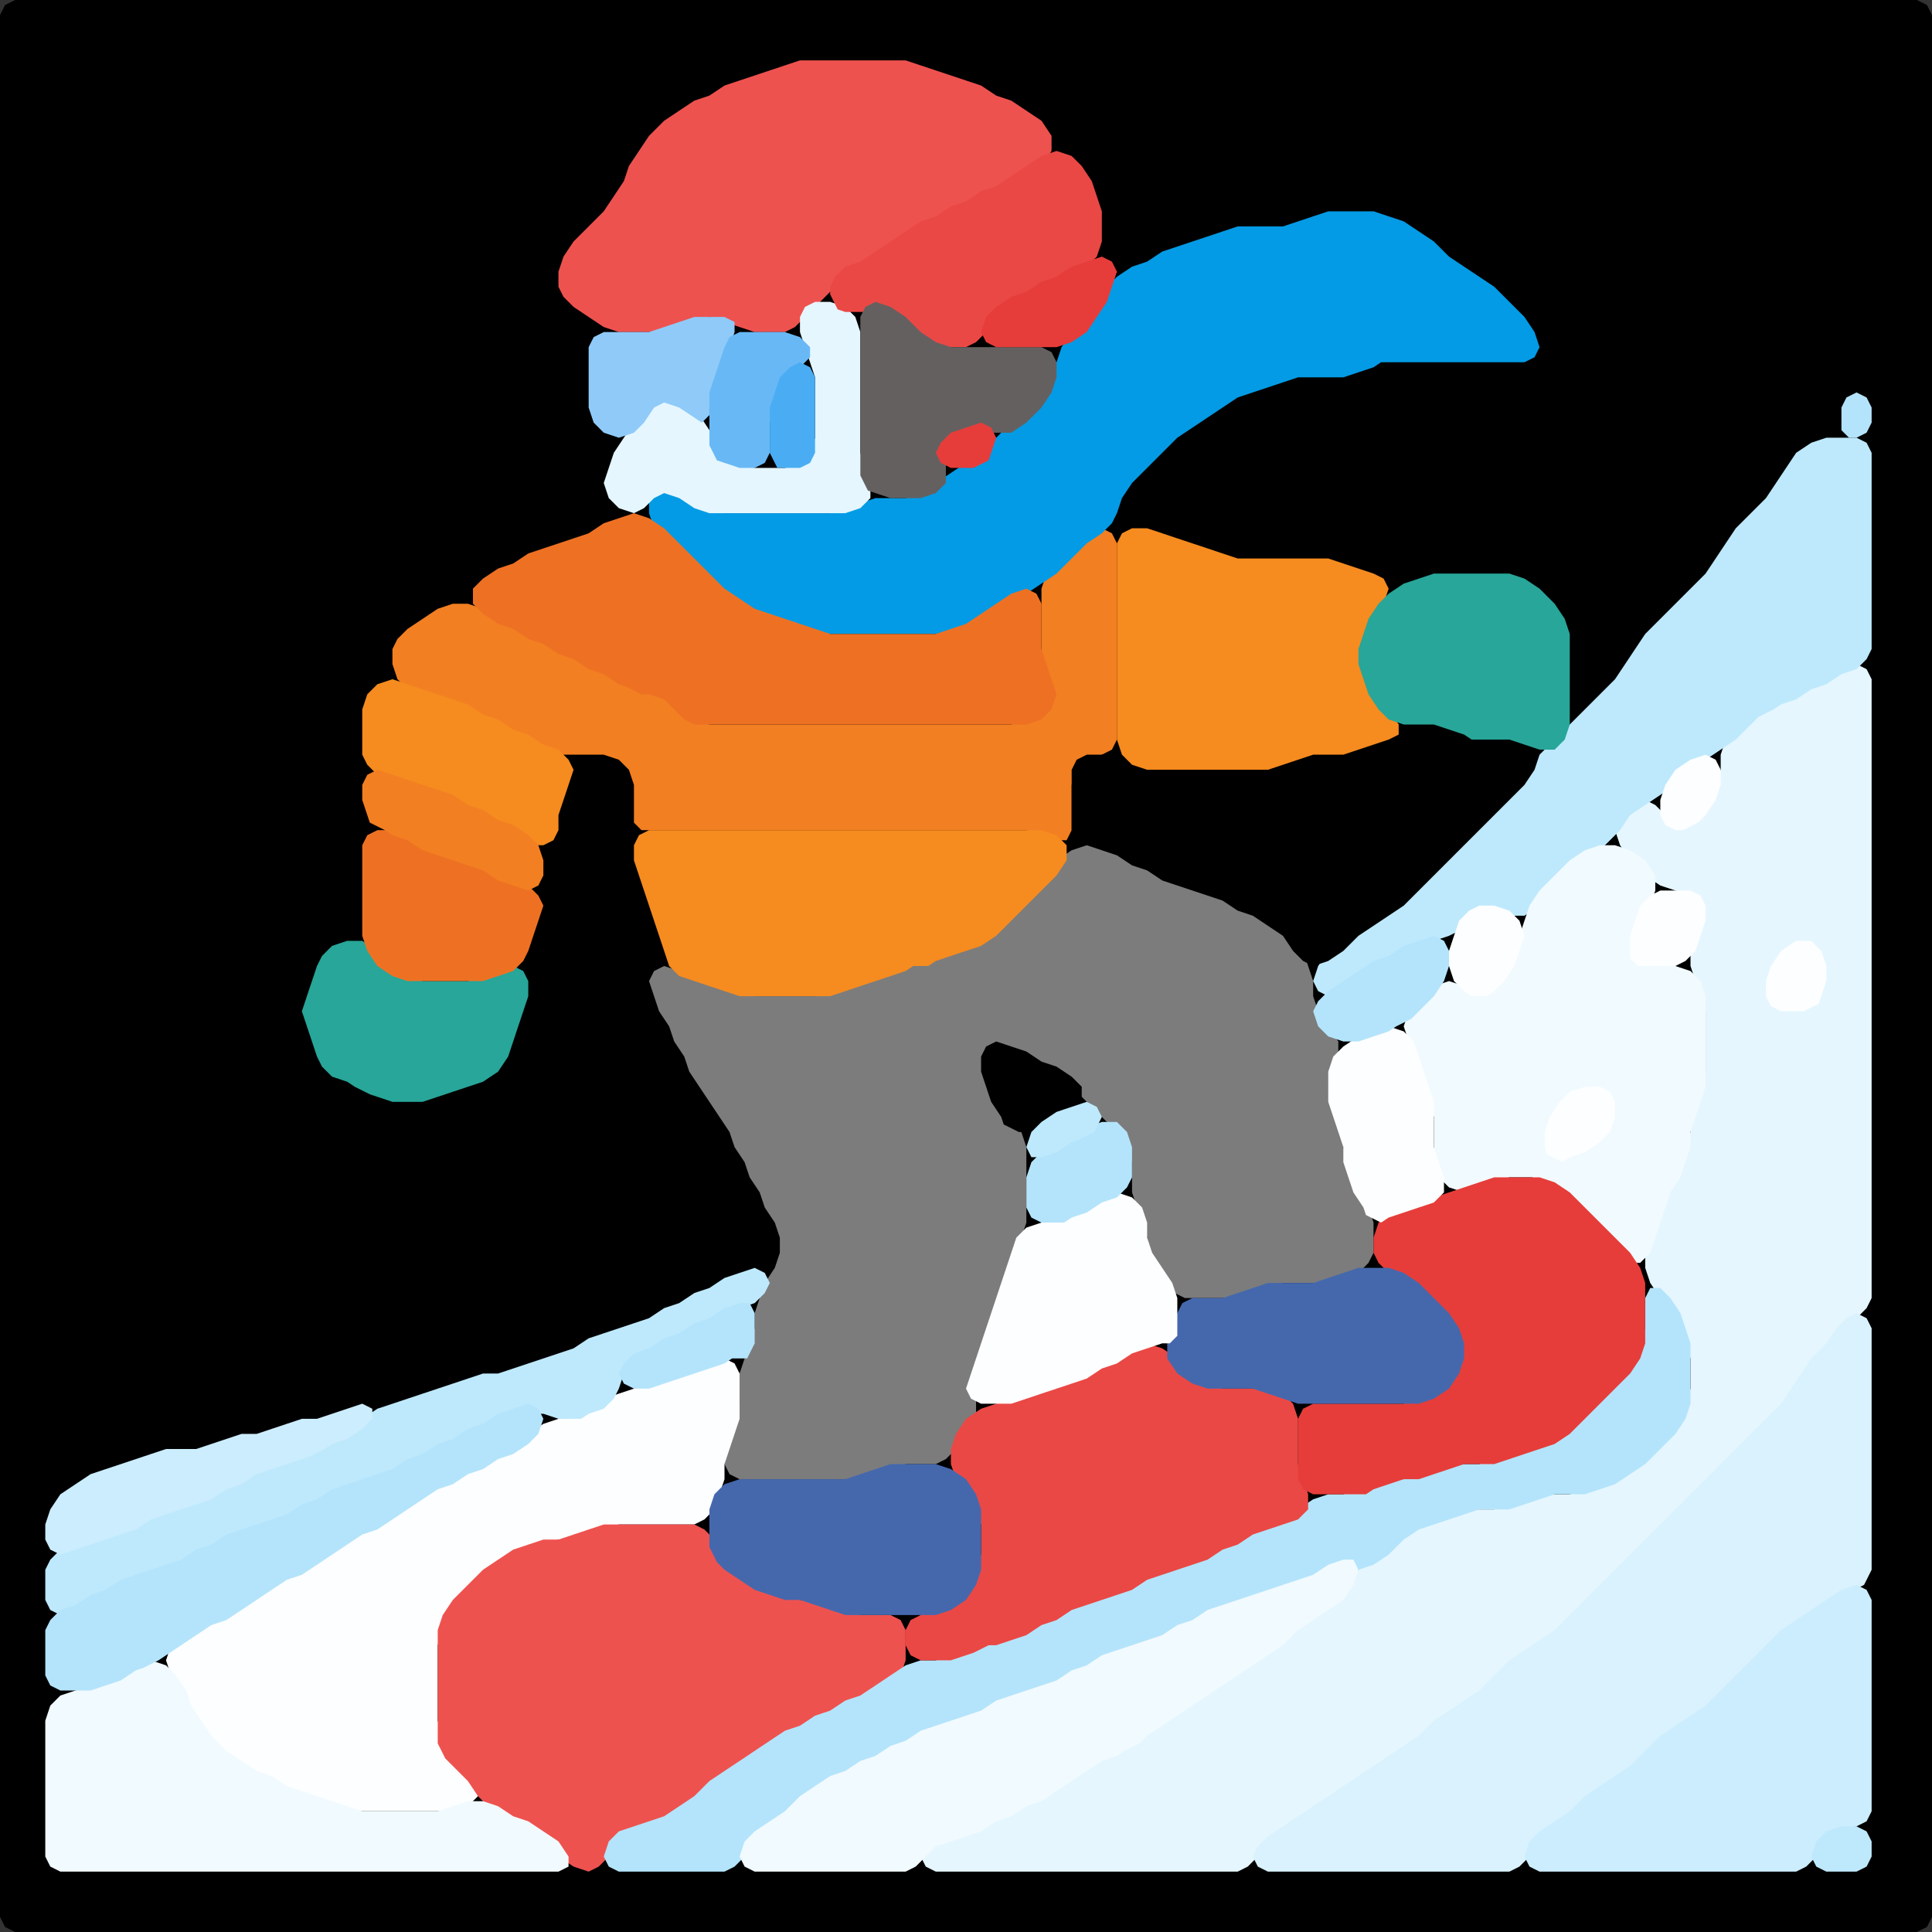 <?xml version="1.0" encoding="UTF-8" standalone="no"?>
<!DOCTYPE svg PUBLIC "-//W3C//DTD SVG 1.1//EN"
"http://www.w3.org/Graphics/SVG/1.1/DTD/svg11.dtd">
<svg width="128" height="128" xmlns="http://www.w3.org/2000/svg" version="1.1">
<rect width="100%" height="100%" fill="#333333" stroke="none"/>
<path d="M 125.5 128.0 L 126.0 128.0 L 127.0 128.0 L 127.667 127.667 L 128.0 127.0 L 128.0 126.0 L 128.0 125.0 L 128.0 124.0 L 128.0 123.0 L 128.0 122.0 L 128.0 121.0 L 128.0 120.0 L 128.0 119.0 L 128.0 118.0 L 128.0 117.0 L 128.0 116.0 L 128.0 115.0 L 128.0 114.0 L 128.0 113.0 L 128.0 112.0 L 128.0 111.0 L 128.0 110.0 L 128.0 109.0 L 128.0 108.0 L 128.0 107.0 L 128.0 106.0 L 128.0 105.0 L 128.0 104.0 L 128.0 103.0 L 128.0 102.0 L 128.0 101.0 L 128.0 100.0 L 128.0 99.0 L 128.0 98.0 L 128.0 97.0 L 128.0 96.0 L 128.0 95.0 L 128.0 94.0 L 128.0 93.0 L 128.0 92.0 L 128.0 91.0 L 128.0 90.0 L 128.0 89.0 L 128.0 88.0 L 128.0 87.0 L 128.0 86.0 L 128.0 85.0 L 128.0 84.0 L 128.0 83.0 L 128.0 82.0 L 128.0 81.0 L 128.0 80.0 L 128.0 79.0 L 128.0 78.0 L 128.0 77.0 L 128.0 76.0 L 128.0 75.0 L 128.0 74.0 L 128.0 73.0 L 128.0 72.0 L 128.0 71.0 L 128.0 70.0 L 128.0 69.0 L 128.0 68.0 L 128.0 67.0 L 128.0 66.0 L 128.0 65.0 L 128.0 64.0 L 128.0 63.0 L 128.0 62.0 L 128.0 61.0 L 128.0 60.0 L 128.0 59.0 L 128.0 58.0 L 128.0 57.0 L 128.0 56.0 L 128.0 55.0 L 128.0 54.0 L 128.0 53.0 L 128.0 52.0 L 128.0 51.0 L 128.0 50.0 L 128.0 49.0 L 128.0 48.0 L 128.0 47.0 L 128.0 46.0 L 128.0 45.0 L 128.0 44.0 L 128.0 43.0 L 128.0 42.0 L 128.0 41.0 L 128.0 40.0 L 128.0 39.0 L 128.0 38.0 L 128.0 37.0 L 128.0 36.0 L 128.0 35.0 L 128.0 34.0 L 128.0 33.0 L 128.0 32.0 L 128.0 31.0 L 128.0 30.0 L 128.0 29.0 L 128.0 28.0 L 128.0 27.0 L 128.0 26.0 L 128.0 25.0 L 128.0 24.0 L 128.0 23.0 L 128.0 22.0 L 128.0 21.0 L 128.0 20.0 L 128.0 19.0 L 128.0 18.0 L 128.0 17.0 L 128.0 16.0 L 128.0 15.0 L 128.0 14.0 L 128.0 13.0 L 128.0 12.0 L 128.0 11.0 L 128.0 10.0 L 128.0 9.0 L 128.0 8.0 L 128.0 7.0 L 128.0 6.0 L 128.0 5.0 L 128.0 4.0 L 128.0 3.0 L 128.0 2.0 L 128.0 1.0 L 127.667 0.333 L 127.0 0.0 L 126.0 0.0 L 125.0 0.0 L 124.0 0.0 L 123.0 0.0 L 122.0 0.0 L 121.0 0.0 L 120.0 0.0 L 119.0 0.0 L 118.0 0.0 L 117.0 0.0 L 116.0 0.0 L 115.0 0.0 L 114.0 0.0 L 113.0 0.0 L 112.0 0.0 L 111.0 0.0 L 110.0 0.0 L 109.0 0.0 L 108.0 0.0 L 107.0 0.0 L 106.0 0.0 L 105.0 0.0 L 104.0 0.0 L 103.0 0.0 L 102.0 0.0 L 101.0 0.0 L 100.0 0.0 L 99.0 0.0 L 98.0 0.0 L 97.0 0.0 L 96.0 0.0 L 95.0 0.0 L 94.0 0.0 L 93.0 0.0 L 92.0 0.0 L 91.0 0.0 L 90.0 0.0 L 89.0 0.0 L 88.0 0.0 L 87.0 0.0 L 86.0 0.0 L 85.0 0.0 L 84.0 0.0 L 83.0 0.0 L 82.0 0.0 L 81.0 0.0 L 80.0 0.0 L 79.0 0.0 L 78.0 0.0 L 77.0 0.0 L 76.0 0.0 L 75.0 0.0 L 74.0 0.0 L 73.0 0.0 L 72.0 0.0 L 71.0 0.0 L 70.0 0.0 L 69.0 0.0 L 68.0 0.0 L 67.0 0.0 L 66.0 0.0 L 65.0 0.0 L 64.0 0.0 L 63.0 0.0 L 62.0 0.0 L 61.0 0.0 L 60.0 0.0 L 59.0 0.0 L 58.0 0.0 L 57.0 0.0 L 56.0 0.0 L 55.0 0.0 L 54.0 0.0 L 53.0 0.0 L 52.0 0.0 L 51.0 0.0 L 50.0 0.0 L 49.0 0.0 L 48.0 0.0 L 47.0 0.0 L 46.0 0.0 L 45.0 0.0 L 44.0 0.0 L 43.0 0.0 L 42.0 0.0 L 41.0 0.0 L 40.0 0.0 L 39.0 0.0 L 38.0 0.0 L 37.0 0.0 L 36.0 0.0 L 35.0 0.0 L 34.0 0.0 L 33.0 0.0 L 32.0 0.0 L 31.0 0.0 L 30.0 0.0 L 29.0 0.0 L 28.0 0.0 L 27.0 0.0 L 26.0 0.0 L 25.0 0.0 L 24.0 0.0 L 23.0 0.0 L 22.0 0.0 L 21.0 0.0 L 20.0 0.0 L 19.0 0.0 L 18.0 0.0 L 17.0 0.0 L 16.0 0.0 L 15.0 0.0 L 14.0 0.0 L 13.0 0.0 L 12.0 0.0 L 11.0 0.0 L 10.0 0.0 L 9.0 0.0 L 8.0 0.0 L 7.0 0.0 L 6.0 0.0 L 5.0 0.0 L 4.0 0.0 L 3.0 0.0 L 2.0 0.0 L 1.0 0.0 L 0.333 0.333 L 0.0 1.0 L 0.0 2.0 L 0.0 3.0 L 0.0 4.0 L 0.0 5.0 L 0.0 6.0 L 0.0 7.0 L 0.0 8.0 L 0.0 9.0 L 0.0 10.0 L 0.0 11.0 L 0.0 12.0 L 0.0 13.0 L 0.0 14.0 L 0.0 15.0 L 0.0 16.0 L 0.0 17.0 L 0.0 18.0 L 0.0 19.0 L 0.0 20.0 L 0.0 21.0 L 0.0 22.0 L 0.0 23.0 L 0.0 24.0 L 0.0 25.0 L 0.0 26.0 L 0.0 27.0 L 0.0 28.0 L 0.0 29.0 L 0.0 30.0 L 0.0 31.0 L 0.0 32.0 L 0.0 33.0 L 0.0 34.0 L 0.0 35.0 L 0.0 36.0 L 0.0 37.0 L 0.0 38.0 L 0.0 39.0 L 0.0 40.0 L 0.0 41.0 L 0.0 42.0 L 0.0 43.0 L 0.0 44.0 L 0.0 45.0 L 0.0 46.0 L 0.0 47.0 L 0.0 48.0 L 0.0 49.0 L 0.0 50.0 L 0.0 51.0 L 0.0 52.0 L 0.0 53.0 L 0.0 54.0 L 0.0 55.0 L 0.0 56.0 L 0.0 57.0 L 0.0 58.0 L 0.0 59.0 L 0.0 60.0 L 0.0 61.0 L 0.0 62.0 L 0.0 63.0 L 0.0 64.0 L 0.0 65.0 L 0.0 66.0 L 0.0 67.0 L 0.0 68.0 L 0.0 69.0 L 0.0 70.0 L 0.0 71.0 L 0.0 72.0 L 0.0 73.0 L 0.0 74.0 L 0.0 75.0 L 0.0 76.0 L 0.0 77.0 L 0.0 78.0 L 0.0 79.0 L 0.0 80.0 L 0.0 81.0 L 0.0 82.0 L 0.0 83.0 L 0.0 84.0 L 0.0 85.0 L 0.0 86.0 L 0.0 87.0 L 0.0 88.0 L 0.0 89.0 L 0.0 90.0 L 0.0 91.0 L 0.0 92.0 L 0.0 93.0 L 0.0 94.0 L 0.0 95.0 L 0.0 96.0 L 0.0 97.0 L 0.0 98.0 L 0.0 99.0 L 0.0 100.0 L 0.0 101.0 L 0.0 102.0 L 0.0 103.0 L 0.0 104.0 L 0.0 105.0 L 0.0 106.0 L 0.0 107.0 L 0.0 108.0 L 0.0 109.0 L 0.0 110.0 L 0.0 111.0 L 0.0 112.0 L 0.0 113.0 L 0.0 114.0 L 0.0 115.0 L 0.0 116.0 L 0.0 117.0 L 0.0 118.0 L 0.0 119.0 L 0.0 120.0 L 0.0 121.0 L 0.0 122.0 L 0.0 123.0 L 0.0 124.0 L 0.0 125.0 L 0.0 126.0 L 0.0 127.0 L 0.333 127.667 L 1.0 128.0 L 2.0 128.0 L 3.0 128.0 L 4.0 128.0 L 5.0 128.0 L 6.0 128.0 L 7.0 128.0 L 8.0 128.0 L 9.0 128.0 L 10.0 128.0 L 11.0 128.0 L 12.0 128.0 L 13.0 128.0 L 14.0 128.0 L 15.0 128.0 L 16.0 128.0 L 17.0 128.0 L 18.0 128.0 L 19.0 128.0 L 20.0 128.0 L 21.0 128.0 L 22.0 128.0 L 23.0 128.0 L 24.0 128.0 L 25.0 128.0 L 26.0 128.0 L 27.0 128.0 L 28.0 128.0 L 29.0 128.0 L 30.0 128.0 L 31.0 128.0 L 32.0 128.0 L 33.0 128.0 L 34.0 128.0 L 35.0 128.0 L 36.0 128.0 L 37.0 128.0 L 38.0 128.0 L 39.0 128.0 L 40.0 128.0 L 41.0 128.0 L 42.0 128.0 L 43.0 128.0 L 44.0 128.0 L 45.0 128.0 L 46.0 128.0 L 47.0 128.0 L 48.0 128.0 L 49.0 128.0 L 50.0 128.0 L 51.0 128.0 L 52.0 128.0 L 53.0 128.0 L 54.0 128.0 L 55.0 128.0 L 56.0 128.0 L 57.0 128.0 L 58.0 128.0 L 59.0 128.0 L 60.0 128.0 L 61.0 128.0 L 62.0 128.0 L 63.0 128.0 L 64.0 128.0 L 65.0 128.0 L 66.0 128.0 L 67.0 128.0 L 68.0 128.0 L 69.0 128.0 L 70.0 128.0 L 71.0 128.0 L 72.0 128.0 L 73.0 128.0 L 74.0 128.0 L 75.0 128.0 L 76.0 128.0 L 77.0 128.0 L 78.0 128.0 L 79.0 128.0 L 80.0 128.0 L 81.0 128.0 L 82.0 128.0 L 83.0 128.0 L 84.0 128.0 L 85.0 128.0 L 86.0 128.0 L 87.0 128.0 L 88.0 128.0 L 89.0 128.0 L 90.0 128.0 L 91.0 128.0 L 92.0 128.0 L 93.0 128.0 L 94.0 128.0 L 95.0 128.0 L 96.0 128.0 L 97.0 128.0 L 98.0 128.0 L 99.0 128.0 L 100.0 128.0 L 101.0 128.0 L 102.0 128.0 L 103.0 128.0 L 104.0 128.0 L 105.0 128.0 L 106.0 128.0 L 107.0 128.0 L 108.0 128.0 L 109.0 128.0 L 110.0 128.0 L 111.0 128.0 L 112.0 128.0 L 113.0 128.0 L 114.0 128.0 L 115.0 128.0 L 116.0 128.0 L 117.0 128.0 L 118.0 128.0 L 119.0 128.0 L 120.0 128.0 L 121.0 128.0 L 122.0 128.0 L 123.0 128.0 L 124.0 128.0 L 124.5 128.0 Z" stroke="none" fill="rgb(0,0,0)" />
<path d="M 78.5 86.0 L 79.0 86.0 L 80.0 86.0 L 81.0 86.0 L 82.0 86.0 L 83.0 85.667 L 84.0 85.333 L 85.0 85.0 L 86.0 85.0 L 87.0 85.0 L 88.0 85.0 L 89.0 84.667 L 90.0 84.333 L 90.667 83.667 L 91.0 83.0 L 91.0 82.0 L 91.0 81.0 L 90.667 80.0 L 90.333 79.0 L 89.667 78.0 L 89.333 77.0 L 89.0 76.0 L 89.0 75.0 L 88.667 74.0 L 88.333 73.0 L 88.0 72.0 L 88.333 71.0 L 88.667 70.0 L 88.667 69.0 L 88.0 68.0 L 87.333 67.0 L 87.0 66.0 L 87.0 65.0 L 86.667 64.0 L 86.333 63.0 L 85.667 62.0 L 85.0 61.333 L 84.0 60.667 L 83.0 60.333 L 82.0 59.667 L 81.0 59.333 L 80.0 59.0 L 79.0 58.667 L 78.0 58.333 L 77.0 57.667 L 76.0 57.333 L 75.0 56.667 L 74.0 56.333 L 73.0 56.0 L 72.0 56.0 L 71.0 56.333 L 70.0 57.0 L 69.0 58.0 L 68.0 59.0 L 67.0 60.0 L 66.0 61.0 L 65.0 62.0 L 64.0 62.667 L 63.0 63.0 L 62.0 63.333 L 61.0 63.667 L 60.0 64.0 L 59.0 64.333 L 58.0 64.667 L 57.0 65.0 L 56.0 65.333 L 55.0 65.667 L 54.0 66.0 L 53.0 66.0 L 52.0 66.0 L 51.0 66.0 L 50.0 66.0 L 49.0 65.667 L 48.0 65.333 L 47.0 65.0 L 46.0 64.667 L 45.0 64.333 L 44.0 64.0 L 43.333 64.333 L 43.0 65.0 L 43.333 66.0 L 43.667 67.0 L 44.333 68.0 L 44.667 69.0 L 45.333 70.0 L 45.667 71.0 L 46.333 72.0 L 47.0 73.0 L 47.667 74.0 L 48.333 75.0 L 48.667 76.0 L 49.333 77.0 L 49.667 78.0 L 50.333 79.0 L 50.667 80.0 L 51.333 81.0 L 51.667 82.0 L 51.667 83.0 L 51.333 84.0 L 50.667 85.0 L 50.333 86.0 L 50.0 87.0 L 50.0 88.0 L 49.667 89.0 L 49.333 90.0 L 49.0 91.0 L 49.0 92.0 L 49.0 93.0 L 48.667 94.0 L 48.333 95.0 L 48.0 96.0 L 48.0 97.0 L 48.333 97.667 L 49.0 98.0 L 50.0 98.0 L 51.0 98.0 L 52.0 98.0 L 53.0 98.0 L 54.0 98.0 L 55.0 98.0 L 56.0 98.0 L 57.0 98.0 L 58.0 97.667 L 59.0 97.333 L 60.0 97.0 L 61.0 97.0 L 62.0 97.0 L 62.667 96.667 L 63.333 96.0 L 64.0 95.0 L 64.667 94.0 L 64.667 93.0 L 64.667 92.0 L 64.667 91.0 L 65.0 90.0 L 65.333 89.0 L 65.667 88.0 L 66.0 87.0 L 66.333 86.0 L 66.667 85.0 L 67.0 84.0 L 67.333 83.0 L 67.667 82.0 L 68.0 81.0 L 68.0 80.0 L 68.0 79.0 L 68.0 78.0 L 68.0 77.0 L 68.0 76.0 L 67.667 75.0 L 67.0 74.0 L 66.333 73.0 L 65.667 72.0 L 65.333 71.0 L 65.333 70.0 L 66.0 69.667 L 67.0 69.667 L 68.0 70.333 L 69.0 70.667 L 70.0 71.333 L 71.0 72.0 L 72.0 73.0 L 73.0 74.0 L 74.0 75.0 L 74.667 76.0 L 75.0 77.0 L 75.0 78.0 L 75.0 79.0 L 75.333 80.0 L 75.667 81.0 L 76.0 82.0 L 76.0 83.0 L 76.333 84.0 L 77.0 85.0 L 77.5 85.5 Z" stroke="none" fill="rgb(124,124,124)" />
<path d="M 106.5 105.5 L 107.0 105.0 L 108.0 104.0 L 109.0 103.0 L 110.0 102.0 L 111.0 101.0 L 112.0 100.0 L 113.0 99.0 L 114.0 98.0 L 115.0 97.0 L 116.0 96.0 L 117.0 95.0 L 118.0 94.0 L 118.667 93.0 L 119.333 92.0 L 120.0 91.0 L 121.0 90.0 L 121.667 89.0 L 122.333 88.0 L 123.0 87.333 L 123.667 86.667 L 124.0 86.0 L 124.0 85.0 L 124.0 84.0 L 124.0 83.0 L 124.0 82.0 L 124.0 81.0 L 124.0 80.0 L 124.0 79.0 L 124.0 78.0 L 124.0 77.0 L 124.0 76.0 L 124.0 75.0 L 124.0 74.0 L 124.0 73.0 L 124.0 72.0 L 124.0 71.0 L 124.0 70.0 L 124.0 69.0 L 124.0 68.0 L 124.0 67.0 L 124.0 66.0 L 124.0 65.0 L 124.0 64.0 L 124.0 63.0 L 124.0 62.0 L 124.0 61.0 L 124.0 60.0 L 124.0 59.0 L 124.0 58.0 L 124.0 57.0 L 124.0 56.0 L 124.0 55.0 L 124.0 54.0 L 124.0 53.0 L 124.0 52.0 L 124.0 51.0 L 124.0 50.0 L 124.0 49.0 L 124.0 48.0 L 124.0 47.0 L 124.0 46.0 L 124.0 45.0 L 123.667 44.333 L 123.0 44.0 L 122.0 44.333 L 121.0 44.667 L 120.0 45.333 L 119.0 45.667 L 118.0 46.333 L 117.0 46.667 L 116.0 47.333 L 115.0 48.0 L 114.333 49.0 L 114.0 50.0 L 114.0 51.0 L 113.667 52.0 L 113.0 53.0 L 112.0 54.0 L 111.0 54.333 L 110.333 54.0 L 109.667 53.333 L 109.0 53.0 L 108.0 53.333 L 107.333 54.0 L 107.0 55.0 L 107.333 56.0 L 108.0 57.0 L 109.0 58.0 L 110.0 58.667 L 111.0 59.0 L 112.0 59.333 L 112.667 60.0 L 112.667 61.0 L 112.333 62.0 L 112.0 63.0 L 112.0 64.0 L 112.333 65.0 L 112.667 66.0 L 113.0 67.0 L 113.0 68.0 L 113.0 69.0 L 113.0 70.0 L 113.0 71.0 L 112.667 72.0 L 112.333 73.0 L 112.0 74.0 L 112.0 75.0 L 111.667 76.0 L 111.333 77.0 L 110.667 78.0 L 110.333 79.0 L 110.0 80.0 L 109.667 81.0 L 109.333 82.0 L 109.0 83.0 L 109.0 84.0 L 109.333 85.0 L 110.0 86.0 L 110.667 87.0 L 111.333 88.0 L 111.667 89.0 L 112.0 90.0 L 112.0 91.0 L 112.0 92.0 L 111.667 93.0 L 111.0 94.0 L 110.0 95.0 L 109.0 96.0 L 108.0 97.0 L 107.0 97.667 L 106.0 98.333 L 105.0 98.667 L 104.0 99.0 L 103.0 99.0 L 102.0 99.0 L 101.0 99.333 L 100.0 99.667 L 99.0 100.0 L 98.0 100.0 L 97.0 100.0 L 96.0 100.333 L 95.0 100.667 L 94.0 101.0 L 93.0 101.333 L 92.0 102.0 L 91.0 103.0 L 90.0 104.0 L 89.0 105.0 L 88.0 106.0 L 87.0 106.667 L 86.0 107.333 L 85.0 108.0 L 84.0 109.0 L 83.0 109.667 L 82.0 110.333 L 81.0 111.0 L 80.0 111.667 L 79.0 112.333 L 78.0 113.0 L 77.0 113.667 L 76.0 114.333 L 75.0 115.0 L 74.0 115.667 L 73.0 116.333 L 72.0 116.667 L 71.0 117.333 L 70.0 118.0 L 69.0 118.667 L 68.0 119.333 L 67.0 119.667 L 66.0 120.333 L 65.0 120.667 L 64.0 121.333 L 63.0 121.667 L 62.0 122.0 L 61.333 122.333 L 61.0 123.0 L 61.333 123.667 L 62.0 124.0 L 63.0 124.0 L 64.0 124.0 L 65.0 124.0 L 66.0 124.0 L 67.0 124.0 L 68.0 124.0 L 69.0 124.0 L 70.0 124.0 L 71.0 124.0 L 72.0 124.0 L 73.0 124.0 L 74.0 124.0 L 75.0 124.0 L 76.0 124.0 L 77.0 124.0 L 78.0 124.0 L 79.0 124.0 L 80.0 124.0 L 81.0 124.0 L 82.0 124.0 L 82.667 123.667 L 83.333 123.0 L 84.0 122.333 L 85.0 121.667 L 86.0 121.0 L 87.0 120.333 L 88.0 119.667 L 89.0 119.0 L 90.0 118.333 L 91.0 117.667 L 92.0 117.0 L 93.0 116.333 L 94.0 115.667 L 95.0 115.0 L 96.0 114.0 L 97.0 113.333 L 98.0 112.667 L 99.0 112.0 L 100.0 111.0 L 101.0 110.0 L 102.0 109.333 L 103.0 108.667 L 104.0 108.0 L 105.0 107.0 L 105.5 106.5 Z" stroke="none" fill="rgb(229,246,254)" />
<path d="M 42.5 55.0 L 43.0 55.0 L 44.0 55.0 L 45.0 55.0 L 46.0 55.0 L 47.0 55.0 L 48.0 55.0 L 49.0 55.0 L 50.0 55.0 L 51.0 55.0 L 52.0 55.0 L 53.0 55.0 L 54.0 55.0 L 55.0 55.0 L 56.0 55.0 L 57.0 55.0 L 58.0 55.0 L 59.0 55.0 L 60.0 55.0 L 61.0 55.0 L 62.0 55.0 L 63.0 55.0 L 64.0 55.0 L 65.0 55.0 L 66.0 55.0 L 67.0 55.0 L 68.0 55.0 L 69.0 55.333 L 70.0 55.667 L 70.667 55.667 L 71.0 55.0 L 71.0 54.0 L 71.0 53.0 L 71.0 52.0 L 71.333 51.0 L 72.0 50.333 L 73.0 50.0 L 73.667 49.667 L 74.0 49.0 L 74.0 48.0 L 74.0 47.0 L 74.0 46.0 L 74.0 45.0 L 74.0 44.0 L 74.0 43.0 L 74.0 42.0 L 74.0 41.0 L 74.0 40.0 L 74.0 39.0 L 74.0 38.0 L 74.0 37.0 L 74.0 36.0 L 73.667 35.333 L 73.0 35.0 L 72.0 35.333 L 71.0 36.0 L 70.0 37.0 L 69.333 38.0 L 69.0 39.0 L 69.0 40.0 L 69.0 41.0 L 69.0 42.0 L 69.0 43.0 L 69.0 44.0 L 69.333 45.0 L 69.333 46.0 L 69.0 47.0 L 68.0 47.667 L 67.0 48.0 L 66.0 48.0 L 65.0 48.0 L 64.0 48.0 L 63.0 48.0 L 62.0 48.0 L 61.0 48.0 L 60.0 48.0 L 59.0 48.0 L 58.0 48.0 L 57.0 48.0 L 56.0 48.0 L 55.0 48.0 L 54.0 48.0 L 53.0 48.0 L 52.0 48.0 L 51.0 48.0 L 50.0 48.0 L 49.0 48.0 L 48.0 48.0 L 47.0 48.0 L 46.0 47.667 L 45.333 47.0 L 44.667 46.333 L 44.0 46.0 L 43.0 45.667 L 42.0 45.333 L 41.0 44.667 L 40.0 44.333 L 39.0 43.667 L 38.0 43.333 L 37.0 42.667 L 36.0 42.333 L 35.0 41.667 L 34.0 41.333 L 33.0 40.667 L 32.0 40.333 L 31.0 40.0 L 30.0 40.0 L 29.0 40.333 L 28.0 41.0 L 27.0 41.667 L 26.333 42.333 L 26.0 43.0 L 26.0 44.0 L 26.333 45.0 L 27.0 45.667 L 28.0 46.0 L 29.0 46.333 L 30.0 46.667 L 31.0 47.333 L 32.0 47.667 L 33.0 48.333 L 34.0 48.667 L 35.0 49.333 L 36.0 49.667 L 37.0 50.0 L 38.0 50.0 L 39.0 50.0 L 40.0 50.0 L 41.0 50.333 L 41.667 51.0 L 42.0 52.0 L 42.0 53.0 L 42.0 54.0 L 42.0 54.5 Z" stroke="none" fill="rgb(242,127,33)" />
<path d="M 92.5 24.0 L 93.0 24.0 L 94.0 24.0 L 95.0 24.0 L 96.0 24.0 L 97.0 24.0 L 98.0 24.0 L 99.0 24.0 L 100.0 24.0 L 101.0 24.0 L 101.667 23.667 L 102.0 23.0 L 101.667 22.0 L 101.0 21.0 L 100.0 20.0 L 99.0 19.0 L 98.0 18.333 L 97.0 17.667 L 96.0 17.0 L 95.0 16.0 L 94.0 15.333 L 93.0 14.667 L 92.0 14.333 L 91.0 14.0 L 90.0 14.0 L 89.0 14.0 L 88.0 14.0 L 87.0 14.333 L 86.0 14.667 L 85.0 15.0 L 84.0 15.0 L 83.0 15.0 L 82.0 15.0 L 81.0 15.333 L 80.0 15.667 L 79.0 16.0 L 78.0 16.333 L 77.0 16.667 L 76.0 17.333 L 75.0 17.667 L 74.0 18.333 L 73.333 19.0 L 72.667 20.0 L 72.0 21.0 L 71.0 22.0 L 70.333 23.0 L 70.0 24.0 L 69.667 25.0 L 69.0 26.0 L 68.0 27.0 L 67.0 28.0 L 66.0 29.0 L 65.0 30.0 L 64.0 30.667 L 63.0 31.333 L 62.0 32.0 L 61.0 32.667 L 60.0 33.0 L 59.0 33.0 L 58.0 33.0 L 57.0 33.333 L 56.0 33.667 L 55.0 34.0 L 54.0 34.0 L 53.0 34.0 L 52.0 34.0 L 51.0 34.0 L 50.0 34.0 L 49.0 34.0 L 48.0 34.0 L 47.0 33.667 L 46.0 33.0 L 45.0 32.333 L 44.0 32.0 L 43.333 32.333 L 43.0 33.0 L 43.0 34.0 L 43.333 35.0 L 44.0 36.0 L 45.0 37.0 L 46.0 38.0 L 47.0 39.0 L 48.0 39.667 L 49.0 40.333 L 50.0 40.667 L 51.0 41.0 L 52.0 41.333 L 53.0 41.667 L 54.0 42.0 L 55.0 42.0 L 56.0 42.0 L 57.0 42.0 L 58.0 42.0 L 59.0 42.0 L 60.0 42.0 L 61.0 42.0 L 62.0 42.0 L 63.0 42.0 L 64.0 41.667 L 65.0 41.333 L 66.0 40.667 L 67.0 40.0 L 68.0 39.333 L 69.0 38.667 L 70.0 38.0 L 71.0 37.0 L 72.0 36.0 L 73.0 35.333 L 73.667 34.667 L 74.0 34.0 L 74.333 33.0 L 75.0 32.0 L 76.0 31.0 L 77.0 30.0 L 78.0 29.0 L 79.0 28.333 L 80.0 27.667 L 81.0 27.0 L 82.0 26.333 L 83.0 26.0 L 84.0 25.667 L 85.0 25.333 L 86.0 25.0 L 87.0 25.0 L 88.0 25.0 L 89.0 25.0 L 90.0 24.667 L 91.0 24.333 L 91.5 24.0 Z" stroke="none" fill="rgb(3,155,229)" />
<path d="M 123.5 105.0 L 123.667 104.667 L 124.0 104.0 L 124.0 103.0 L 124.0 102.0 L 124.0 101.0 L 124.0 100.0 L 124.0 99.0 L 124.0 98.0 L 124.0 97.0 L 124.0 96.0 L 124.0 95.0 L 124.0 94.0 L 124.0 93.0 L 124.0 92.0 L 124.0 91.0 L 124.0 90.0 L 124.0 89.0 L 124.0 88.0 L 123.667 87.333 L 123.0 87.0 L 122.333 87.333 L 121.667 88.0 L 121.0 89.0 L 120.0 90.0 L 119.333 91.0 L 118.667 92.0 L 118.0 93.0 L 117.0 94.0 L 116.0 95.0 L 115.0 96.0 L 114.0 97.0 L 113.0 98.0 L 112.0 99.0 L 111.0 100.0 L 110.0 101.0 L 109.0 102.0 L 108.0 103.0 L 107.0 104.0 L 106.0 105.0 L 105.0 106.0 L 104.0 107.0 L 103.0 108.0 L 102.0 108.667 L 101.0 109.333 L 100.0 110.0 L 99.0 111.0 L 98.0 112.0 L 97.0 112.667 L 96.0 113.333 L 95.0 114.0 L 94.0 115.0 L 93.0 115.667 L 92.0 116.333 L 91.0 117.0 L 90.0 117.667 L 89.0 118.333 L 88.0 119.0 L 87.0 119.667 L 86.0 120.333 L 85.0 121.0 L 84.0 121.667 L 83.333 122.333 L 83.0 123.0 L 83.333 123.667 L 84.0 124.0 L 85.0 124.0 L 86.0 124.0 L 87.0 124.0 L 88.0 124.0 L 89.0 124.0 L 90.0 124.0 L 91.0 124.0 L 92.0 124.0 L 93.0 124.0 L 94.0 124.0 L 95.0 124.0 L 96.0 124.0 L 97.0 124.0 L 98.0 124.0 L 99.0 124.0 L 100.0 124.0 L 100.667 123.667 L 101.333 123.0 L 102.0 122.0 L 103.0 121.333 L 104.0 120.667 L 105.0 120.0 L 106.0 119.0 L 107.0 118.333 L 108.0 117.667 L 109.0 117.0 L 110.0 116.0 L 111.0 115.0 L 112.0 114.333 L 113.0 113.667 L 114.0 113.0 L 115.0 112.0 L 116.0 111.0 L 117.0 110.0 L 118.0 109.0 L 119.0 108.0 L 120.0 107.333 L 121.0 106.667 L 122.0 106.0 L 122.5 105.5 Z" stroke="none" fill="rgb(217,242,253)" />
<path d="M 18.5 118.5 L 19.0 118.667 L 20.0 119.0 L 21.0 119.333 L 22.0 119.667 L 23.0 120.0 L 24.0 120.0 L 25.0 120.0 L 26.0 120.0 L 27.0 120.0 L 28.0 120.0 L 29.0 120.0 L 30.0 120.0 L 31.0 119.667 L 31.667 119.0 L 31.667 118.0 L 31.0 117.0 L 30.0 116.0 L 29.333 115.0 L 29.0 114.0 L 29.0 113.0 L 29.0 112.0 L 29.0 111.0 L 29.0 110.0 L 29.0 109.0 L 29.333 108.0 L 30.0 107.0 L 31.0 106.0 L 32.0 105.0 L 33.0 104.0 L 34.0 103.333 L 35.0 102.667 L 36.0 102.333 L 37.0 102.0 L 38.0 102.0 L 39.0 101.667 L 40.0 101.333 L 41.0 101.0 L 42.0 101.0 L 43.0 101.0 L 44.0 101.0 L 45.0 101.0 L 46.0 101.0 L 46.667 100.667 L 47.333 100.0 L 47.667 99.0 L 48.0 98.0 L 48.0 97.0 L 48.333 96.0 L 48.667 95.0 L 49.0 94.0 L 49.0 93.0 L 49.0 92.0 L 49.0 91.0 L 48.667 90.333 L 48.0 90.0 L 47.0 90.333 L 46.0 90.667 L 45.0 91.0 L 44.0 91.333 L 43.0 91.667 L 42.0 92.0 L 41.0 92.333 L 40.0 92.667 L 39.0 93.333 L 38.0 93.667 L 37.0 94.0 L 36.0 94.333 L 35.0 95.0 L 34.0 95.667 L 33.0 96.333 L 32.0 96.667 L 31.0 97.333 L 30.0 97.667 L 29.0 98.333 L 28.0 98.667 L 27.0 99.333 L 26.0 100.0 L 25.0 100.667 L 24.0 101.333 L 23.0 101.667 L 22.0 102.333 L 21.0 103.0 L 20.0 103.667 L 19.0 104.333 L 18.0 104.667 L 17.0 105.333 L 16.0 106.0 L 15.0 106.667 L 14.0 107.333 L 13.0 107.667 L 12.0 108.333 L 11.333 109.0 L 11.0 110.0 L 11.333 111.0 L 11.667 112.0 L 12.333 113.0 L 12.667 114.0 L 13.333 115.0 L 14.0 116.0 L 15.0 116.667 L 16.0 117.333 L 17.0 117.667 L 17.5 118.0 Z" stroke="none" fill="rgb(253,254,255)" />
<path d="M 29.5 116.5 L 30.0 117.0 L 31.0 118.0 L 31.667 119.0 L 32.333 119.667 L 33.0 120.333 L 34.0 120.667 L 35.0 121.333 L 36.0 122.0 L 37.0 123.0 L 38.0 123.667 L 39.0 124.0 L 39.667 123.667 L 40.333 123.0 L 41.0 122.0 L 42.0 121.333 L 43.0 121.0 L 44.0 120.667 L 45.0 120.333 L 46.0 119.667 L 47.0 119.0 L 48.0 118.0 L 49.0 117.333 L 50.0 116.667 L 51.0 116.0 L 52.0 115.333 L 53.0 114.667 L 54.0 114.333 L 55.0 113.667 L 56.0 113.333 L 57.0 112.667 L 58.0 112.333 L 59.0 111.667 L 59.667 111.0 L 60.0 110.0 L 60.0 109.0 L 60.0 108.0 L 59.667 107.333 L 59.0 107.0 L 58.0 107.0 L 57.0 107.0 L 56.0 106.667 L 55.0 106.333 L 54.0 106.0 L 53.0 106.0 L 52.0 105.667 L 51.0 105.333 L 50.0 104.667 L 49.0 104.0 L 48.0 103.0 L 47.333 102.0 L 46.667 101.333 L 46.0 101.0 L 45.0 101.0 L 44.0 101.0 L 43.0 101.0 L 42.0 101.0 L 41.0 101.0 L 40.0 101.0 L 39.0 101.333 L 38.0 101.667 L 37.0 102.0 L 36.0 102.0 L 35.0 102.333 L 34.0 102.667 L 33.0 103.333 L 32.0 104.0 L 31.0 105.0 L 30.0 106.0 L 29.333 107.0 L 29.0 108.0 L 29.0 109.0 L 29.0 110.0 L 29.0 111.0 L 29.0 112.0 L 29.0 113.0 L 29.0 114.0 L 29.0 115.0 L 29.0 115.5 Z" stroke="none" fill="rgb(238,82,79)" />
<path d="M 65.5 113.5 L 66.0 113.333 L 67.0 112.667 L 68.0 112.333 L 69.0 112.0 L 70.0 111.667 L 71.0 111.333 L 72.0 110.667 L 73.0 110.333 L 74.0 109.667 L 75.0 109.333 L 76.0 109.0 L 77.0 108.667 L 78.0 108.333 L 79.0 107.667 L 80.0 107.333 L 81.0 106.667 L 82.0 106.333 L 83.0 106.0 L 84.0 105.667 L 85.0 105.333 L 86.0 105.0 L 87.0 104.667 L 88.0 104.333 L 89.0 104.0 L 90.0 104.0 L 91.0 103.667 L 92.0 103.0 L 93.0 102.0 L 94.0 101.333 L 95.0 101.0 L 96.0 100.667 L 97.0 100.333 L 98.0 100.0 L 99.0 100.0 L 100.0 100.0 L 101.0 99.667 L 102.0 99.333 L 103.0 99.0 L 104.0 99.0 L 105.0 99.0 L 106.0 98.667 L 107.0 98.333 L 108.0 97.667 L 109.0 97.0 L 110.0 96.0 L 111.0 95.0 L 111.667 94.0 L 112.0 93.0 L 112.0 92.0 L 112.0 91.0 L 112.0 90.0 L 112.0 89.0 L 111.667 88.0 L 111.333 87.0 L 110.667 86.0 L 110.0 85.333 L 109.333 85.333 L 109.0 86.0 L 109.0 87.0 L 109.0 88.0 L 108.667 89.0 L 108.0 90.0 L 107.0 91.0 L 106.0 92.0 L 105.0 93.0 L 104.0 94.0 L 103.0 95.0 L 102.0 95.667 L 101.0 96.0 L 100.0 96.333 L 99.0 96.667 L 98.0 97.0 L 97.0 97.0 L 96.0 97.0 L 95.0 97.333 L 94.0 97.667 L 93.0 98.0 L 92.0 98.0 L 91.0 98.333 L 90.0 98.667 L 89.0 99.0 L 88.0 99.0 L 87.0 99.333 L 86.0 100.0 L 85.0 100.667 L 84.0 101.0 L 83.0 101.333 L 82.0 101.667 L 81.0 102.333 L 80.0 102.667 L 79.0 103.333 L 78.0 103.667 L 77.0 104.0 L 76.0 104.333 L 75.0 104.667 L 74.0 105.333 L 73.0 105.667 L 72.0 106.0 L 71.0 106.333 L 70.0 106.667 L 69.0 107.333 L 68.0 107.667 L 67.0 108.333 L 66.0 108.667 L 65.0 109.0 L 64.0 109.333 L 63.0 109.667 L 62.0 110.0 L 61.0 110.0 L 60.0 110.333 L 59.0 111.0 L 58.0 111.667 L 57.0 112.333 L 56.0 112.667 L 55.0 113.333 L 54.0 113.667 L 53.0 114.333 L 52.0 114.667 L 51.0 115.333 L 50.0 116.0 L 49.0 116.667 L 48.0 117.333 L 47.0 118.0 L 46.0 119.0 L 45.0 119.667 L 44.0 120.333 L 43.0 120.667 L 42.0 121.0 L 41.0 121.333 L 40.333 122.0 L 40.0 123.0 L 40.333 123.667 L 41.0 124.0 L 42.0 124.0 L 43.0 124.0 L 44.0 124.0 L 45.0 124.0 L 46.0 124.0 L 47.0 124.0 L 48.0 124.0 L 48.667 123.667 L 49.333 123.0 L 50.0 122.0 L 51.0 121.333 L 52.0 120.667 L 53.0 120.0 L 54.0 119.0 L 55.0 118.333 L 56.0 117.667 L 57.0 117.333 L 58.0 116.667 L 59.0 116.333 L 60.0 115.667 L 61.0 115.333 L 62.0 114.667 L 63.0 114.333 L 64.0 114.0 L 64.5 114.0 Z" stroke="none" fill="rgb(180,228,251)" />
<path d="M 68.5 11.5 L 69.0 11.0 L 69.667 10.0 L 69.667 9.0 L 69.0 8.0 L 68.0 7.333 L 67.0 6.667 L 66.0 6.333 L 65.0 5.667 L 64.0 5.333 L 63.0 5.0 L 62.0 4.667 L 61.0 4.333 L 60.0 4.0 L 59.0 4.0 L 58.0 4.0 L 57.0 4.0 L 56.0 4.0 L 55.0 4.0 L 54.0 4.0 L 53.0 4.0 L 52.0 4.333 L 51.0 4.667 L 50.0 5.0 L 49.0 5.333 L 48.0 5.667 L 47.0 6.333 L 46.0 6.667 L 45.0 7.333 L 44.0 8.0 L 43.0 9.0 L 42.333 10.0 L 41.667 11.0 L 41.333 12.0 L 40.667 13.0 L 40.0 14.0 L 39.0 15.0 L 38.0 16.0 L 37.333 17.0 L 37.0 18.0 L 37.0 19.0 L 37.333 19.667 L 38.0 20.333 L 39.0 21.0 L 40.0 21.667 L 41.0 22.0 L 42.0 22.0 L 43.0 22.0 L 44.0 22.0 L 45.0 21.667 L 46.0 21.333 L 47.0 21.0 L 48.0 21.333 L 49.0 21.667 L 50.0 22.0 L 51.0 22.0 L 52.0 22.0 L 52.667 21.667 L 53.333 21.0 L 54.0 20.333 L 54.667 19.667 L 55.333 19.0 L 56.0 18.333 L 57.0 17.667 L 58.0 17.333 L 59.0 16.667 L 60.0 16.0 L 61.0 15.333 L 62.0 14.667 L 63.0 14.333 L 64.0 13.667 L 65.0 13.333 L 66.0 12.667 L 67.0 12.333 L 67.5 12.0 Z" stroke="none" fill="rgb(238,82,79)" />
<path d="M 117.5 47.0 L 118.0 46.667 L 119.0 46.333 L 120.0 45.667 L 121.0 45.333 L 122.0 44.667 L 123.0 44.333 L 123.667 43.667 L 124.0 43.0 L 124.0 42.0 L 124.0 41.0 L 124.0 40.0 L 124.0 39.0 L 124.0 38.0 L 124.0 37.0 L 124.0 36.0 L 124.0 35.0 L 124.0 34.0 L 124.0 33.0 L 124.0 32.0 L 124.0 31.0 L 124.0 30.0 L 123.667 29.333 L 123.0 29.0 L 122.0 29.0 L 121.0 29.0 L 120.0 29.333 L 119.0 30.0 L 118.333 31.0 L 117.667 32.0 L 117.0 33.0 L 116.0 34.0 L 115.0 35.0 L 114.333 36.0 L 113.667 37.0 L 113.0 38.0 L 112.0 39.0 L 111.0 40.0 L 110.0 41.0 L 109.0 42.0 L 108.333 43.0 L 107.667 44.0 L 107.0 45.0 L 106.0 46.0 L 105.0 47.0 L 104.0 48.0 L 103.0 49.0 L 102.0 50.0 L 101.0 51.0 L 100.0 52.0 L 99.0 53.0 L 98.0 54.0 L 97.0 55.0 L 96.0 56.0 L 95.0 57.0 L 94.0 58.0 L 93.0 59.0 L 92.0 60.0 L 91.0 60.667 L 90.0 61.333 L 89.0 62.0 L 88.0 63.0 L 87.333 64.0 L 87.0 65.0 L 87.333 65.667 L 88.0 66.0 L 89.0 65.667 L 90.0 65.0 L 91.0 64.333 L 92.0 63.667 L 93.0 63.333 L 94.0 62.667 L 95.0 62.333 L 96.0 62.0 L 96.667 61.667 L 97.333 61.0 L 98.0 60.333 L 99.0 60.333 L 100.0 60.667 L 101.0 60.667 L 102.0 60.0 L 103.0 59.0 L 104.0 58.0 L 105.0 57.0 L 106.0 56.333 L 106.667 55.667 L 107.333 55.0 L 108.0 54.0 L 109.0 53.333 L 110.0 52.667 L 111.0 52.0 L 112.0 51.0 L 113.0 50.333 L 114.0 49.667 L 115.0 49.0 L 116.0 48.0 L 116.5 47.5 Z" stroke="none" fill="rgb(190,233,252)" />
<path d="M 102.5 78.5 L 103.0 79.0 L 104.0 80.0 L 105.0 81.0 L 106.0 82.0 L 107.0 83.0 L 108.0 83.667 L 108.667 83.667 L 109.333 83.0 L 109.667 82.0 L 110.0 81.0 L 110.333 80.0 L 110.667 79.0 L 111.333 78.0 L 111.667 77.0 L 112.0 76.0 L 112.0 75.0 L 112.333 74.0 L 112.667 73.0 L 113.0 72.0 L 113.0 71.0 L 113.0 70.0 L 113.0 69.0 L 113.0 68.0 L 113.0 67.0 L 113.0 66.0 L 112.667 65.0 L 112.0 64.333 L 111.0 64.0 L 110.0 64.0 L 109.0 63.667 L 108.333 63.0 L 108.333 62.0 L 108.667 61.0 L 109.333 60.0 L 109.667 59.0 L 109.667 58.0 L 109.0 57.0 L 108.0 56.333 L 107.0 56.0 L 106.0 56.0 L 105.0 56.333 L 104.0 57.0 L 103.0 58.0 L 102.0 59.0 L 101.333 60.0 L 101.0 61.0 L 100.667 62.0 L 100.333 63.0 L 99.667 64.0 L 99.0 65.0 L 98.0 65.333 L 97.0 65.333 L 96.0 65.0 L 95.0 65.333 L 94.0 66.0 L 93.333 67.0 L 93.0 68.0 L 93.333 69.0 L 93.667 70.0 L 94.0 71.0 L 94.333 72.0 L 94.667 73.0 L 95.0 74.0 L 95.0 75.0 L 95.0 76.0 L 95.0 77.0 L 95.333 78.0 L 96.0 78.667 L 97.0 79.0 L 98.0 78.667 L 99.0 78.333 L 100.0 78.0 L 101.0 78.0 L 101.5 78.0 Z" stroke="none" fill="rgb(241,250,254)" />
<path d="M 42.5 46.0 L 43.0 46.0 L 44.0 46.333 L 44.667 47.0 L 45.333 47.667 L 46.0 48.0 L 47.0 48.0 L 48.0 48.0 L 49.0 48.0 L 50.0 48.0 L 51.0 48.0 L 52.0 48.0 L 53.0 48.0 L 54.0 48.0 L 55.0 48.0 L 56.0 48.0 L 57.0 48.0 L 58.0 48.0 L 59.0 48.0 L 60.0 48.0 L 61.0 48.0 L 62.0 48.0 L 63.0 48.0 L 64.0 48.0 L 65.0 48.0 L 66.0 48.0 L 67.0 48.0 L 68.0 48.0 L 69.0 47.667 L 69.667 47.0 L 70.0 46.0 L 69.667 45.0 L 69.333 44.0 L 69.0 43.0 L 69.0 42.0 L 69.0 41.0 L 69.0 40.0 L 68.667 39.333 L 68.0 39.0 L 67.0 39.333 L 66.0 40.0 L 65.0 40.667 L 64.0 41.333 L 63.0 41.667 L 62.0 42.0 L 61.0 42.0 L 60.0 42.0 L 59.0 42.0 L 58.0 42.0 L 57.0 42.0 L 56.0 42.0 L 55.0 42.0 L 54.0 41.667 L 53.0 41.333 L 52.0 41.0 L 51.0 40.667 L 50.0 40.333 L 49.0 39.667 L 48.0 39.0 L 47.0 38.0 L 46.0 37.0 L 45.0 36.0 L 44.0 35.0 L 43.0 34.333 L 42.0 34.0 L 41.0 34.333 L 40.0 34.667 L 39.0 35.333 L 38.0 35.667 L 37.0 36.0 L 36.0 36.333 L 35.0 36.667 L 34.0 37.333 L 33.0 37.667 L 32.0 38.333 L 31.333 39.0 L 31.333 40.0 L 32.0 40.667 L 33.0 41.333 L 34.0 41.667 L 35.0 42.333 L 36.0 42.667 L 37.0 43.333 L 38.0 43.667 L 39.0 44.333 L 40.0 44.667 L 41.0 45.333 L 41.5 45.5 Z" stroke="none" fill="rgb(238,113,35)" />
<path d="M 65.5 109.0 L 66.0 109.0 L 67.0 108.667 L 68.0 108.333 L 69.0 107.667 L 70.0 107.333 L 71.0 106.667 L 72.0 106.333 L 73.0 106.0 L 74.0 105.667 L 75.0 105.333 L 76.0 104.667 L 77.0 104.333 L 78.0 104.0 L 79.0 103.667 L 80.0 103.333 L 81.0 102.667 L 82.0 102.333 L 83.0 101.667 L 84.0 101.333 L 85.0 101.0 L 86.0 100.667 L 86.667 100.0 L 86.667 99.0 L 86.333 98.0 L 86.0 97.0 L 86.0 96.0 L 86.0 95.0 L 86.0 94.0 L 85.667 93.0 L 85.0 92.333 L 84.0 92.0 L 83.0 92.0 L 82.0 92.0 L 81.0 92.0 L 80.0 91.667 L 79.0 91.0 L 78.0 90.0 L 77.0 89.333 L 76.0 89.0 L 75.0 89.333 L 74.0 89.667 L 73.0 90.333 L 72.0 90.667 L 71.0 91.333 L 70.0 91.667 L 69.0 92.0 L 68.0 92.333 L 67.0 92.667 L 66.0 93.0 L 65.0 93.333 L 64.0 94.0 L 63.333 95.0 L 63.0 96.0 L 63.0 97.0 L 63.333 98.0 L 64.0 99.0 L 64.667 100.0 L 65.0 101.0 L 65.0 102.0 L 65.0 103.0 L 64.667 104.0 L 64.0 105.0 L 63.0 106.0 L 62.0 106.667 L 61.0 107.0 L 60.333 107.333 L 60.0 108.0 L 60.0 109.0 L 60.333 109.667 L 61.0 110.0 L 62.0 110.0 L 63.0 110.0 L 64.0 109.667 L 64.5 109.5 Z" stroke="none" fill="rgb(234,72,69)" />
<path d="M 96.5 56.5 L 97.0 56.0 L 98.0 55.0 L 99.0 54.0 L 100.0 53.0 L 101.0 52.0 L 101.667 51.0 L 102.0 50.0 L 101.667 49.333 L 101.0 49.0 L 100.0 49.0 L 99.0 49.0 L 98.0 48.667 L 97.0 48.333 L 96.0 48.0 L 95.0 48.0 L 94.0 48.0 L 93.0 48.333 L 92.0 48.667 L 91.0 49.0 L 90.0 49.333 L 89.0 49.667 L 88.0 50.0 L 87.0 50.0 L 86.0 50.0 L 85.0 50.333 L 84.0 50.667 L 83.0 51.0 L 82.0 51.0 L 81.0 51.0 L 80.0 51.0 L 79.0 51.0 L 78.0 51.0 L 77.0 51.0 L 76.0 50.667 L 75.0 50.333 L 74.0 50.0 L 73.0 50.0 L 72.0 50.0 L 71.333 50.333 L 71.0 51.0 L 71.0 52.0 L 71.0 53.0 L 71.0 54.0 L 71.0 55.0 L 71.333 55.667 L 72.0 56.0 L 73.0 56.333 L 74.0 56.667 L 75.0 57.333 L 76.0 57.667 L 77.0 58.333 L 78.0 58.667 L 79.0 59.0 L 80.0 59.333 L 81.0 59.667 L 82.0 60.333 L 83.0 60.667 L 84.0 61.333 L 85.0 62.0 L 85.667 63.0 L 86.333 63.667 L 87.0 64.0 L 88.0 63.667 L 89.0 63.0 L 90.0 62.0 L 91.0 61.333 L 92.0 60.667 L 93.0 60.0 L 94.0 59.0 L 95.0 58.0 L 95.5 57.5 Z" stroke="none" fill="rgb(0,0,0)" />
<path d="M 90.5 99.0 L 91.0 98.667 L 92.0 98.333 L 93.0 98.0 L 94.0 98.0 L 95.0 97.667 L 96.0 97.333 L 97.0 97.0 L 98.0 97.0 L 99.0 97.0 L 100.0 96.667 L 101.0 96.333 L 102.0 96.0 L 103.0 95.667 L 104.0 95.0 L 105.0 94.0 L 106.0 93.0 L 107.0 92.0 L 108.0 91.0 L 108.667 90.0 L 109.0 89.0 L 109.0 88.0 L 109.0 87.0 L 109.0 86.0 L 109.0 85.0 L 108.667 84.0 L 108.0 83.0 L 107.0 82.0 L 106.0 81.0 L 105.0 80.0 L 104.0 79.0 L 103.0 78.333 L 102.0 78.0 L 101.0 78.0 L 100.0 78.0 L 99.0 78.0 L 98.0 78.333 L 97.0 78.667 L 96.0 79.0 L 95.0 79.333 L 94.0 79.667 L 93.0 80.0 L 92.0 80.333 L 91.333 81.0 L 91.0 82.0 L 91.0 83.0 L 91.333 83.667 L 92.0 84.333 L 93.0 85.0 L 94.0 86.0 L 95.0 87.0 L 96.0 88.0 L 96.667 89.0 L 96.667 90.0 L 96.0 91.0 L 95.0 92.0 L 94.0 92.667 L 93.0 93.0 L 92.0 93.0 L 91.0 93.0 L 90.0 93.0 L 89.0 93.0 L 88.0 93.0 L 87.0 93.0 L 86.333 93.333 L 86.0 94.0 L 86.0 95.0 L 86.0 96.0 L 86.0 97.0 L 86.0 98.0 L 86.333 98.667 L 87.0 99.0 L 88.0 99.0 L 89.0 99.0 L 89.5 99.0 Z" stroke="none" fill="rgb(230,61,58)" />
<path d="M 6.5 124.0 L 7.0 124.0 L 8.0 124.0 L 9.0 124.0 L 10.0 124.0 L 11.0 124.0 L 12.0 124.0 L 13.0 124.0 L 14.0 124.0 L 15.0 124.0 L 16.0 124.0 L 17.0 124.0 L 18.0 124.0 L 19.0 124.0 L 20.0 124.0 L 21.0 124.0 L 22.0 124.0 L 23.0 124.0 L 24.0 124.0 L 25.0 124.0 L 26.0 124.0 L 27.0 124.0 L 28.0 124.0 L 29.0 124.0 L 30.0 124.0 L 31.0 124.0 L 32.0 124.0 L 33.0 124.0 L 34.0 124.0 L 35.0 124.0 L 36.0 124.0 L 37.0 124.0 L 37.667 123.667 L 37.667 123.0 L 37.0 122.0 L 36.0 121.333 L 35.0 120.667 L 34.0 120.333 L 33.0 119.667 L 32.0 119.333 L 31.0 119.333 L 30.0 119.667 L 29.0 120.0 L 28.0 120.0 L 27.0 120.0 L 26.0 120.0 L 25.0 120.0 L 24.0 120.0 L 23.0 119.667 L 22.0 119.333 L 21.0 119.0 L 20.0 118.667 L 19.0 118.333 L 18.0 117.667 L 17.0 117.333 L 16.0 116.667 L 15.0 116.0 L 14.0 115.0 L 13.333 114.0 L 12.667 113.0 L 12.333 112.0 L 11.667 111.0 L 11.0 110.333 L 10.0 110.0 L 9.0 110.333 L 8.0 110.667 L 7.0 111.333 L 6.0 111.667 L 5.0 112.0 L 4.0 112.333 L 3.333 113.0 L 3.0 114.0 L 3.0 115.0 L 3.0 116.0 L 3.0 117.0 L 3.0 118.0 L 3.0 119.0 L 3.0 120.0 L 3.0 121.0 L 3.0 122.0 L 3.0 123.0 L 3.333 123.667 L 4.0 124.0 L 5.0 124.0 L 5.5 124.0 Z" stroke="none" fill="rgb(241,250,254)" />
<path d="M 75.5 115.5 L 76.0 115.0 L 77.0 114.333 L 78.0 113.667 L 79.0 113.0 L 80.0 112.333 L 81.0 111.667 L 82.0 111.0 L 83.0 110.333 L 84.0 109.667 L 85.0 109.0 L 86.0 108.0 L 87.0 107.333 L 88.0 106.667 L 89.0 106.0 L 89.667 105.0 L 90.0 104.0 L 89.667 103.333 L 89.0 103.333 L 88.0 103.667 L 87.0 104.333 L 86.0 104.667 L 85.0 105.0 L 84.0 105.333 L 83.0 105.667 L 82.0 106.0 L 81.0 106.333 L 80.0 106.667 L 79.0 107.333 L 78.0 107.667 L 77.0 108.333 L 76.0 108.667 L 75.0 109.0 L 74.0 109.333 L 73.0 109.667 L 72.0 110.333 L 71.0 110.667 L 70.0 111.333 L 69.0 111.667 L 68.0 112.0 L 67.0 112.333 L 66.0 112.667 L 65.0 113.333 L 64.0 113.667 L 63.0 114.0 L 62.0 114.333 L 61.0 114.667 L 60.0 115.333 L 59.0 115.667 L 58.0 116.333 L 57.0 116.667 L 56.0 117.333 L 55.0 117.667 L 54.0 118.333 L 53.0 119.0 L 52.0 120.0 L 51.0 120.667 L 50.0 121.333 L 49.333 122.0 L 49.0 123.0 L 49.333 123.667 L 50.0 124.0 L 51.0 124.0 L 52.0 124.0 L 53.0 124.0 L 54.0 124.0 L 55.0 124.0 L 56.0 124.0 L 57.0 124.0 L 58.0 124.0 L 59.0 124.0 L 60.0 124.0 L 60.667 123.667 L 61.333 123.0 L 62.0 122.333 L 63.0 122.0 L 64.0 121.667 L 65.0 121.333 L 66.0 120.667 L 67.0 120.333 L 68.0 119.667 L 69.0 119.333 L 70.0 118.667 L 71.0 118.0 L 72.0 117.333 L 73.0 116.667 L 74.0 116.333 L 74.5 116.0 Z" stroke="none" fill="rgb(241,250,254)" />
<path d="M 61.5 64.0 L 62.0 63.667 L 63.0 63.333 L 64.0 63.0 L 65.0 62.667 L 66.0 62.0 L 67.0 61.0 L 68.0 60.0 L 69.0 59.0 L 70.0 58.0 L 70.667 57.0 L 70.667 56.0 L 70.0 55.333 L 69.0 55.0 L 68.0 55.0 L 67.0 55.0 L 66.0 55.0 L 65.0 55.0 L 64.0 55.0 L 63.0 55.0 L 62.0 55.0 L 61.0 55.0 L 60.0 55.0 L 59.0 55.0 L 58.0 55.0 L 57.0 55.0 L 56.0 55.0 L 55.0 55.0 L 54.0 55.0 L 53.0 55.0 L 52.0 55.0 L 51.0 55.0 L 50.0 55.0 L 49.0 55.0 L 48.0 55.0 L 47.0 55.0 L 46.0 55.0 L 45.0 55.0 L 44.0 55.0 L 43.0 55.0 L 42.333 55.333 L 42.0 56.0 L 42.0 57.0 L 42.333 58.0 L 42.667 59.0 L 43.0 60.0 L 43.333 61.0 L 43.667 62.0 L 44.0 63.0 L 44.333 64.0 L 45.0 64.667 L 46.0 65.0 L 47.0 65.333 L 48.0 65.667 L 49.0 66.0 L 50.0 66.0 L 51.0 66.0 L 52.0 66.0 L 53.0 66.0 L 54.0 66.0 L 55.0 66.0 L 56.0 65.667 L 57.0 65.333 L 58.0 65.0 L 59.0 64.667 L 60.0 64.333 L 60.5 64.0 Z" stroke="none" fill="rgb(246,139,31)" />
<path d="M 88.5 50.0 L 89.0 50.0 L 90.0 49.667 L 91.0 49.333 L 92.0 49.0 L 92.667 48.667 L 92.667 48.0 L 92.0 47.0 L 91.333 46.0 L 90.667 45.0 L 90.333 44.0 L 90.333 43.0 L 90.667 42.0 L 91.333 41.0 L 91.667 40.0 L 92.0 39.0 L 91.667 38.333 L 91.0 38.0 L 90.0 37.667 L 89.0 37.333 L 88.0 37.0 L 87.0 37.0 L 86.0 37.0 L 85.0 37.0 L 84.0 37.0 L 83.0 37.0 L 82.0 37.0 L 81.0 36.667 L 80.0 36.333 L 79.0 36.0 L 78.0 35.667 L 77.0 35.333 L 76.0 35.0 L 75.0 35.0 L 74.333 35.333 L 74.0 36.0 L 74.0 37.0 L 74.0 38.0 L 74.0 39.0 L 74.0 40.0 L 74.0 41.0 L 74.0 42.0 L 74.0 43.0 L 74.0 44.0 L 74.0 45.0 L 74.0 46.0 L 74.0 47.0 L 74.0 48.0 L 74.0 49.0 L 74.333 50.0 L 75.0 50.667 L 76.0 51.0 L 77.0 51.0 L 78.0 51.0 L 79.0 51.0 L 80.0 51.0 L 81.0 51.0 L 82.0 51.0 L 83.0 51.0 L 84.0 51.0 L 85.0 50.667 L 86.0 50.333 L 87.0 50.0 L 87.5 50.0 Z" stroke="none" fill="rgb(246,139,31)" />
<path d="M 117.5 124.0 L 118.0 124.0 L 119.0 124.0 L 119.667 123.667 L 120.333 123.0 L 121.0 122.0 L 122.0 121.333 L 123.0 121.0 L 123.667 120.667 L 124.0 120.0 L 124.0 119.0 L 124.0 118.0 L 124.0 117.0 L 124.0 116.0 L 124.0 115.0 L 124.0 114.0 L 124.0 113.0 L 124.0 112.0 L 124.0 111.0 L 124.0 110.0 L 124.0 109.0 L 124.0 108.0 L 124.0 107.0 L 124.0 106.0 L 123.667 105.333 L 123.0 105.0 L 122.0 105.333 L 121.0 106.0 L 120.0 106.667 L 119.0 107.333 L 118.0 108.0 L 117.0 109.0 L 116.0 110.0 L 115.0 111.0 L 114.0 112.0 L 113.0 113.0 L 112.0 113.667 L 111.0 114.333 L 110.0 115.0 L 109.0 116.0 L 108.0 117.0 L 107.0 117.667 L 106.0 118.333 L 105.0 119.0 L 104.0 120.0 L 103.0 120.667 L 102.0 121.333 L 101.333 122.0 L 101.0 123.0 L 101.333 123.667 L 102.0 124.0 L 103.0 124.0 L 104.0 124.0 L 105.0 124.0 L 106.0 124.0 L 107.0 124.0 L 108.0 124.0 L 109.0 124.0 L 110.0 124.0 L 111.0 124.0 L 112.0 124.0 L 113.0 124.0 L 114.0 124.0 L 115.0 124.0 L 116.0 124.0 L 116.5 124.0 Z" stroke="none" fill="rgb(204,237,253)" />
<path d="M 38.5 94.0 L 39.0 93.667 L 40.0 93.333 L 40.667 92.667 L 41.0 92.0 L 41.333 91.0 L 42.0 90.333 L 43.0 89.667 L 44.0 89.333 L 45.0 88.667 L 46.0 88.333 L 47.0 87.667 L 48.0 87.333 L 49.0 86.667 L 50.0 86.333 L 50.667 85.667 L 51.0 85.0 L 50.667 84.333 L 50.0 84.0 L 49.0 84.333 L 48.0 84.667 L 47.0 85.333 L 46.0 85.667 L 45.0 86.333 L 44.0 86.667 L 43.0 87.333 L 42.0 87.667 L 41.0 88.0 L 40.0 88.333 L 39.0 88.667 L 38.0 89.333 L 37.0 89.667 L 36.0 90.0 L 35.0 90.333 L 34.0 90.667 L 33.0 91.0 L 32.0 91.0 L 31.0 91.333 L 30.0 91.667 L 29.0 92.0 L 28.0 92.333 L 27.0 92.667 L 26.0 93.0 L 25.0 93.333 L 24.0 94.0 L 23.0 94.667 L 22.0 95.333 L 21.0 95.667 L 20.0 96.333 L 19.0 96.667 L 18.0 97.0 L 17.0 97.333 L 16.0 97.667 L 15.0 98.333 L 14.0 98.667 L 13.0 99.333 L 12.0 99.667 L 11.0 100.0 L 10.0 100.333 L 9.0 100.667 L 8.0 101.333 L 7.0 101.667 L 6.0 102.0 L 5.0 102.333 L 4.0 102.667 L 3.333 103.333 L 3.0 104.0 L 3.0 105.0 L 3.0 106.0 L 3.333 106.667 L 4.0 107.0 L 5.0 106.667 L 6.0 106.333 L 7.0 105.667 L 8.0 105.333 L 9.0 104.667 L 10.0 104.333 L 11.0 104.0 L 12.0 103.667 L 13.0 103.333 L 14.0 102.667 L 15.0 102.333 L 16.0 101.667 L 17.0 101.333 L 18.0 101.0 L 19.0 100.667 L 20.0 100.333 L 21.0 99.667 L 22.0 99.333 L 23.0 98.667 L 24.0 98.333 L 25.0 98.0 L 26.0 97.667 L 27.0 97.333 L 28.0 96.667 L 29.0 96.333 L 30.0 95.667 L 31.0 95.333 L 32.0 94.667 L 33.0 94.333 L 34.0 93.667 L 35.0 93.667 L 36.0 93.667 L 37.0 94.0 L 37.5 94.0 Z" stroke="none" fill="rgb(190,233,252)" />
<path d="M 10.5 110.0 L 11.0 109.667 L 12.0 109.0 L 13.0 108.333 L 14.0 107.667 L 15.0 107.333 L 16.0 106.667 L 17.0 106.0 L 18.0 105.333 L 19.0 104.667 L 20.0 104.333 L 21.0 103.667 L 22.0 103.0 L 23.0 102.333 L 24.0 101.667 L 25.0 101.333 L 26.0 100.667 L 27.0 100.0 L 28.0 99.333 L 29.0 98.667 L 30.0 98.333 L 31.0 97.667 L 32.0 97.333 L 33.0 96.667 L 34.0 96.333 L 35.0 95.667 L 35.667 95.0 L 36.0 94.0 L 35.667 93.333 L 35.0 93.0 L 34.0 93.333 L 33.0 93.667 L 32.0 94.333 L 31.0 94.667 L 30.0 95.333 L 29.0 95.667 L 28.0 96.333 L 27.0 96.667 L 26.0 97.333 L 25.0 97.667 L 24.0 98.0 L 23.0 98.333 L 22.0 98.667 L 21.0 99.333 L 20.0 99.667 L 19.0 100.333 L 18.0 100.667 L 17.0 101.0 L 16.0 101.333 L 15.0 101.667 L 14.0 102.333 L 13.0 102.667 L 12.0 103.333 L 11.0 103.667 L 10.0 104.0 L 9.0 104.333 L 8.0 104.667 L 7.0 105.333 L 6.0 105.667 L 5.0 106.333 L 4.0 106.667 L 3.333 107.333 L 3.0 108.0 L 3.0 109.0 L 3.0 110.0 L 3.0 111.0 L 3.333 111.667 L 4.0 112.0 L 5.0 112.0 L 6.0 112.0 L 7.0 111.667 L 8.0 111.333 L 9.0 110.667 L 9.5 110.5 Z" stroke="none" fill="rgb(180,228,251)" />
<path d="M 54.5 34.0 L 55.0 34.0 L 56.0 34.0 L 57.0 33.667 L 57.667 33.0 L 57.667 32.0 L 57.333 31.0 L 57.0 30.0 L 57.0 29.0 L 57.0 28.0 L 57.0 27.0 L 57.0 26.0 L 57.0 25.0 L 57.0 24.0 L 57.0 23.0 L 57.0 22.0 L 56.667 21.0 L 56.0 20.333 L 55.0 20.0 L 54.0 20.0 L 53.333 20.333 L 53.0 21.0 L 53.0 22.0 L 53.333 23.0 L 53.667 24.0 L 54.0 25.0 L 54.0 26.0 L 54.0 27.0 L 54.0 28.0 L 54.0 29.0 L 53.667 30.0 L 53.0 30.667 L 52.0 31.0 L 51.0 31.0 L 50.0 31.0 L 49.0 30.667 L 48.0 30.0 L 47.333 29.0 L 46.667 28.0 L 46.0 27.0 L 45.0 26.333 L 44.0 26.0 L 43.333 26.333 L 42.667 27.0 L 42.0 28.0 L 41.333 29.0 L 40.667 30.0 L 40.333 31.0 L 40.0 32.0 L 40.333 33.0 L 41.0 33.667 L 42.0 34.0 L 42.667 33.667 L 43.333 33.0 L 44.0 32.667 L 45.0 33.0 L 46.0 33.667 L 47.0 34.0 L 48.0 34.0 L 49.0 34.0 L 50.0 34.0 L 51.0 34.0 L 52.0 34.0 L 53.0 34.0 L 53.5 34.0 Z" stroke="none" fill="rgb(229,246,254)" />
<path d="M 47.5 103.5 L 48.0 104.0 L 49.0 104.667 L 50.0 105.333 L 51.0 105.667 L 52.0 106.0 L 53.0 106.0 L 54.0 106.333 L 55.0 106.667 L 56.0 107.0 L 57.0 107.0 L 58.0 107.0 L 59.0 107.0 L 60.0 107.0 L 61.0 107.0 L 62.0 107.0 L 63.0 106.667 L 64.0 106.0 L 64.667 105.0 L 65.0 104.0 L 65.0 103.0 L 65.0 102.0 L 65.0 101.0 L 65.0 100.0 L 64.667 99.0 L 64.0 98.0 L 63.0 97.333 L 62.0 97.0 L 61.0 97.0 L 60.0 97.0 L 59.0 97.0 L 58.0 97.333 L 57.0 97.667 L 56.0 98.0 L 55.0 98.0 L 54.0 98.0 L 53.0 98.0 L 52.0 98.0 L 51.0 98.0 L 50.0 98.0 L 49.0 98.0 L 48.0 98.333 L 47.333 99.0 L 47.0 100.0 L 47.0 101.0 L 47.0 102.0 L 47.0 102.5 Z" stroke="none" fill="rgb(69,104,173)" />
<path d="M 82.5 92.0 L 83.0 92.0 L 84.0 92.333 L 85.0 92.667 L 86.0 93.0 L 87.0 93.0 L 88.0 93.0 L 89.0 93.0 L 90.0 93.0 L 91.0 93.0 L 92.0 93.0 L 93.0 93.0 L 94.0 93.0 L 95.0 92.667 L 96.0 92.0 L 96.667 91.0 L 97.0 90.0 L 97.0 89.0 L 96.667 88.0 L 96.0 87.0 L 95.0 86.0 L 94.0 85.0 L 93.0 84.333 L 92.0 84.0 L 91.0 84.0 L 90.0 84.0 L 89.0 84.333 L 88.0 84.667 L 87.0 85.0 L 86.0 85.0 L 85.0 85.0 L 84.0 85.0 L 83.0 85.333 L 82.0 85.667 L 81.0 86.0 L 80.0 86.0 L 79.0 86.0 L 78.333 86.333 L 78.0 87.0 L 77.667 88.0 L 77.333 89.0 L 77.333 90.0 L 78.0 91.0 L 79.0 91.667 L 80.0 92.0 L 81.0 92.0 L 81.5 92.0 Z" stroke="none" fill="rgb(69,104,173)" />
<path d="M 98.5 49.0 L 99.0 49.0 L 100.0 49.0 L 101.0 49.333 L 102.0 49.667 L 103.0 49.667 L 103.667 49.0 L 104.0 48.0 L 104.0 47.0 L 104.0 46.0 L 104.0 45.0 L 104.0 44.0 L 104.0 43.0 L 104.0 42.0 L 103.667 41.0 L 103.0 40.0 L 102.0 39.0 L 101.0 38.333 L 100.0 38.0 L 99.0 38.0 L 98.0 38.0 L 97.0 38.0 L 96.0 38.0 L 95.0 38.0 L 94.0 38.333 L 93.0 38.667 L 92.0 39.333 L 91.333 40.0 L 90.667 41.0 L 90.333 42.0 L 90.0 43.0 L 90.0 44.0 L 90.333 45.0 L 90.667 46.0 L 91.333 47.0 L 92.0 47.667 L 93.0 48.0 L 94.0 48.0 L 95.0 48.0 L 96.0 48.333 L 97.0 48.667 L 97.5 49.0 Z" stroke="none" fill="rgb(39,166,153)" />
<path d="M 55.5 20.5 L 56.0 20.667 L 57.0 20.667 L 58.0 20.667 L 59.0 21.0 L 60.0 22.0 L 61.0 22.667 L 62.0 23.0 L 63.0 23.0 L 64.0 23.0 L 64.667 22.667 L 65.333 22.0 L 66.0 21.0 L 67.0 20.333 L 68.0 19.667 L 69.0 19.333 L 70.0 18.667 L 71.0 18.333 L 72.0 17.667 L 72.667 17.0 L 73.0 16.0 L 73.0 15.0 L 73.0 14.0 L 72.667 13.0 L 72.333 12.0 L 71.667 11.0 L 71.0 10.333 L 70.0 10.0 L 69.0 10.333 L 68.0 11.0 L 67.0 11.667 L 66.0 12.333 L 65.0 12.667 L 64.0 13.333 L 63.0 13.667 L 62.0 14.333 L 61.0 14.667 L 60.0 15.333 L 59.0 16.0 L 58.0 16.667 L 57.0 17.333 L 56.0 17.667 L 55.333 18.333 L 55.0 19.0 L 55.0 19.5 Z" stroke="none" fill="rgb(234,72,69)" />
<path d="M 78.0 88.5 L 78.0 88.0 L 78.0 87.0 L 78.0 86.0 L 77.667 85.0 L 77.0 84.0 L 76.333 83.0 L 76.0 82.0 L 76.0 81.0 L 75.667 80.0 L 75.0 79.333 L 74.0 79.0 L 73.0 79.333 L 72.0 79.667 L 71.0 80.333 L 70.0 80.667 L 69.0 81.0 L 68.0 81.333 L 67.333 82.0 L 67.0 83.0 L 66.667 84.0 L 66.333 85.0 L 66.0 86.0 L 65.667 87.0 L 65.333 88.0 L 65.0 89.0 L 64.667 90.0 L 64.333 91.0 L 64.0 92.0 L 64.333 92.667 L 65.0 93.0 L 66.0 93.0 L 67.0 93.0 L 68.0 92.667 L 69.0 92.333 L 70.0 92.0 L 71.0 91.667 L 72.0 91.333 L 73.0 90.667 L 74.0 90.333 L 75.0 89.667 L 76.0 89.333 L 77.0 89.0 L 77.5 89.0 Z" stroke="none" fill="rgb(253,254,255)" />
<path d="M 24.5 72.5 L 25.0 72.667 L 26.0 73.0 L 27.0 73.0 L 28.0 73.0 L 29.0 72.667 L 30.0 72.333 L 31.0 72.0 L 32.0 71.667 L 33.0 71.0 L 33.667 70.0 L 34.0 69.0 L 34.333 68.0 L 34.667 67.0 L 35.0 66.0 L 35.0 65.0 L 34.667 64.333 L 34.0 64.0 L 33.0 64.333 L 32.0 64.667 L 31.0 65.0 L 30.0 65.0 L 29.0 65.0 L 28.0 65.0 L 27.0 64.667 L 26.0 64.0 L 25.0 63.0 L 24.0 62.333 L 23.0 62.333 L 22.0 62.667 L 21.333 63.333 L 21.0 64.0 L 20.667 65.0 L 20.333 66.0 L 20.0 67.0 L 20.333 68.0 L 20.667 69.0 L 21.0 70.0 L 21.333 70.667 L 22.0 71.333 L 23.0 71.667 L 23.5 72.0 Z" stroke="none" fill="rgb(39,166,153)" />
<path d="M 57.5 32.5 L 58.0 32.667 L 59.0 33.0 L 60.0 33.0 L 61.0 33.0 L 62.0 32.667 L 62.667 32.0 L 62.667 31.0 L 62.667 30.0 L 63.0 29.333 L 64.0 28.667 L 65.0 28.667 L 66.0 28.667 L 67.0 28.667 L 68.0 28.0 L 69.0 27.0 L 69.667 26.0 L 70.0 25.0 L 70.0 24.0 L 69.667 23.333 L 69.0 23.0 L 68.0 23.0 L 67.0 23.0 L 66.0 23.0 L 65.0 23.0 L 64.0 23.0 L 63.0 23.0 L 62.0 22.667 L 61.0 22.0 L 60.0 21.0 L 59.0 20.333 L 58.0 20.0 L 57.333 20.333 L 57.0 21.0 L 57.0 22.0 L 57.0 23.0 L 57.0 24.0 L 57.0 25.0 L 57.0 26.0 L 57.0 27.0 L 57.0 28.0 L 57.0 29.0 L 57.0 30.0 L 57.0 31.0 L 57.0 31.5 Z" stroke="none" fill="rgb(101,96,96)" />
<path d="M 29.5 65.0 L 30.0 65.0 L 31.0 65.0 L 32.0 65.0 L 33.0 64.667 L 34.0 64.333 L 34.667 63.667 L 35.0 63.0 L 35.333 62.0 L 35.667 61.0 L 36.0 60.0 L 35.667 59.333 L 35.0 58.667 L 34.0 58.333 L 33.0 57.667 L 32.0 57.333 L 31.0 57.0 L 30.0 56.667 L 29.0 56.333 L 28.0 55.667 L 27.0 55.333 L 26.0 55.0 L 25.0 55.0 L 24.333 55.333 L 24.0 56.0 L 24.0 57.0 L 24.0 58.0 L 24.0 59.0 L 24.0 60.0 L 24.0 61.0 L 24.0 62.0 L 24.333 63.0 L 25.0 64.0 L 26.0 64.667 L 27.0 65.0 L 28.0 65.0 L 28.5 65.0 Z" stroke="none" fill="rgb(238,113,35)" />
<path d="M 35.5 56.0 L 36.0 56.0 L 36.667 55.667 L 37.0 55.0 L 37.0 54.0 L 37.333 53.0 L 37.667 52.0 L 38.0 51.0 L 37.667 50.333 L 37.0 49.667 L 36.0 49.333 L 35.0 48.667 L 34.0 48.333 L 33.0 47.667 L 32.0 47.333 L 31.0 46.667 L 30.0 46.333 L 29.0 46.0 L 28.0 45.667 L 27.0 45.333 L 26.0 45.0 L 25.0 45.333 L 24.333 46.0 L 24.0 47.0 L 24.0 48.0 L 24.0 49.0 L 24.0 50.0 L 24.333 50.667 L 25.0 51.333 L 26.0 51.667 L 27.0 52.0 L 28.0 52.333 L 29.0 52.667 L 30.0 53.333 L 31.0 53.667 L 32.0 54.333 L 33.0 54.667 L 34.0 55.333 L 34.5 55.5 Z" stroke="none" fill="rgb(246,139,31)" />
<path d="M 21.5 96.0 L 22.0 95.667 L 23.0 95.333 L 24.0 94.667 L 24.667 94.0 L 24.667 93.333 L 24.0 93.0 L 23.0 93.333 L 22.0 93.667 L 21.0 94.0 L 20.0 94.0 L 19.0 94.333 L 18.0 94.667 L 17.0 95.0 L 16.0 95.0 L 15.0 95.333 L 14.0 95.667 L 13.0 96.0 L 12.0 96.0 L 11.0 96.0 L 10.0 96.333 L 9.0 96.667 L 8.0 97.0 L 7.0 97.333 L 6.0 97.667 L 5.0 98.333 L 4.0 99.0 L 3.333 100.0 L 3.0 101.0 L 3.0 102.0 L 3.333 102.667 L 4.0 103.0 L 5.0 102.667 L 6.0 102.333 L 7.0 102.0 L 8.0 101.667 L 9.0 101.333 L 10.0 100.667 L 11.0 100.333 L 12.0 100.0 L 13.0 99.667 L 14.0 99.333 L 15.0 98.667 L 16.0 98.333 L 17.0 97.667 L 18.0 97.333 L 19.0 97.0 L 20.0 96.667 L 20.5 96.5 Z" stroke="none" fill="rgb(204,237,253)" />
<path d="M 91.5 81.0 L 92.0 80.667 L 93.0 80.333 L 94.0 80.0 L 95.0 79.667 L 95.667 79.0 L 95.667 78.0 L 95.333 77.0 L 95.0 76.0 L 95.0 75.0 L 95.0 74.0 L 95.0 73.0 L 94.667 72.0 L 94.333 71.0 L 94.0 70.0 L 93.667 69.0 L 93.0 68.333 L 92.0 68.0 L 91.0 68.333 L 90.0 68.667 L 89.0 69.333 L 88.333 70.0 L 88.0 71.0 L 88.0 72.0 L 88.0 73.0 L 88.333 74.0 L 88.667 75.0 L 89.0 76.0 L 89.0 77.0 L 89.333 78.0 L 89.667 79.0 L 90.333 80.0 L 90.5 80.5 Z" stroke="none" fill="rgb(253,254,255)" />
<path d="M 47.0 27.5 L 47.0 27.0 L 47.333 26.0 L 47.667 25.0 L 48.0 24.0 L 48.333 23.0 L 48.667 22.0 L 48.667 21.333 L 48.0 21.0 L 47.0 21.0 L 46.0 21.0 L 45.0 21.333 L 44.0 21.667 L 43.0 22.0 L 42.0 22.0 L 41.0 22.0 L 40.0 22.0 L 39.333 22.333 L 39.0 23.0 L 39.0 24.0 L 39.0 25.0 L 39.0 26.0 L 39.0 27.0 L 39.333 28.0 L 40.0 28.667 L 41.0 29.0 L 42.0 28.667 L 42.667 28.0 L 43.333 27.0 L 44.0 26.667 L 45.0 27.0 L 46.0 27.667 L 46.5 28.0 Z" stroke="none" fill="rgb(143,202,249)" />
<path d="M 25.5 55.0 L 26.0 55.333 L 27.0 55.667 L 28.0 56.333 L 29.0 56.667 L 30.0 57.0 L 31.0 57.333 L 32.0 57.667 L 33.0 58.333 L 34.0 58.667 L 35.0 59.0 L 35.667 58.667 L 36.0 58.0 L 36.0 57.0 L 35.667 56.0 L 35.0 55.333 L 34.0 54.667 L 33.0 54.333 L 32.0 53.667 L 31.0 53.333 L 30.0 52.667 L 29.0 52.333 L 28.0 52.0 L 27.0 51.667 L 26.0 51.333 L 25.0 51.0 L 24.333 51.333 L 24.0 52.0 L 24.0 53.0 L 24.333 54.0 L 24.5 54.5 Z" stroke="none" fill="rgb(242,127,33)" />
<path d="M 47.5 30.5 L 48.0 30.667 L 49.0 31.0 L 50.0 31.0 L 50.667 30.667 L 51.0 30.0 L 51.0 29.0 L 51.0 28.0 L 51.333 27.0 L 51.667 26.0 L 52.333 25.0 L 53.0 24.333 L 53.667 23.667 L 53.667 23.0 L 53.0 22.333 L 52.0 22.0 L 51.0 22.0 L 50.0 22.0 L 49.0 22.0 L 48.333 22.333 L 48.0 23.0 L 47.667 24.0 L 47.333 25.0 L 47.0 26.0 L 47.0 27.0 L 47.0 28.0 L 47.0 29.0 L 47.0 29.5 Z" stroke="none" fill="rgb(105,184,246)" />
<path d="M 93.5 67.5 L 94.0 67.0 L 95.0 66.0 L 95.667 65.0 L 96.0 64.0 L 96.0 63.0 L 95.667 62.333 L 95.0 62.0 L 94.0 62.333 L 93.0 62.667 L 92.0 63.333 L 91.0 63.667 L 90.0 64.333 L 89.0 65.0 L 88.0 65.667 L 87.333 66.333 L 87.0 67.0 L 87.333 68.0 L 88.0 68.667 L 89.0 69.0 L 90.0 69.0 L 91.0 68.667 L 92.0 68.333 L 92.5 68.0 Z" stroke="none" fill="rgb(180,228,251)" />
<path d="M 70.5 81.0 L 71.0 80.667 L 72.0 80.333 L 73.0 79.667 L 74.0 79.333 L 74.667 78.667 L 75.0 78.0 L 75.0 77.0 L 75.0 76.0 L 74.667 75.0 L 74.0 74.333 L 73.0 74.333 L 72.0 74.667 L 71.0 75.333 L 70.0 75.667 L 69.0 76.333 L 68.333 77.0 L 68.0 78.0 L 68.0 79.0 L 68.0 80.0 L 68.333 80.667 L 69.0 81.0 L 69.5 81.0 Z" stroke="none" fill="rgb(180,228,251)" />
<path d="M 67.5 23.0 L 68.0 23.0 L 69.0 23.0 L 70.0 23.0 L 71.0 22.667 L 72.0 22.0 L 72.667 21.0 L 73.333 20.0 L 73.667 19.0 L 74.0 18.0 L 73.667 17.333 L 73.0 17.0 L 72.0 17.333 L 71.0 17.667 L 70.0 18.333 L 69.0 18.667 L 68.0 19.333 L 67.0 19.667 L 66.0 20.333 L 65.333 21.0 L 65.0 22.0 L 65.333 22.667 L 66.0 23.0 L 66.5 23.0 Z" stroke="none" fill="rgb(230,61,58)" />
<path d="M 49.5 90.0 L 49.667 89.667 L 50.0 89.0 L 50.0 88.0 L 50.0 87.0 L 49.667 86.333 L 49.0 86.333 L 48.0 86.667 L 47.0 87.333 L 46.0 87.667 L 45.0 88.333 L 44.0 88.667 L 43.0 89.333 L 42.0 89.667 L 41.333 90.333 L 41.0 91.0 L 41.333 91.667 L 42.0 92.0 L 43.0 92.0 L 44.0 91.667 L 45.0 91.333 L 46.0 91.0 L 47.0 90.667 L 48.0 90.333 L 48.5 90.0 Z" stroke="none" fill="rgb(180,228,251)" />
<path d="M 67.5 75.0 L 68.0 75.0 L 69.0 74.667 L 70.0 74.333 L 71.0 73.667 L 71.667 73.0 L 71.667 72.0 L 71.0 71.333 L 70.0 70.667 L 69.0 70.333 L 68.0 69.667 L 67.0 69.333 L 66.0 69.0 L 65.333 69.333 L 65.0 70.0 L 65.0 71.0 L 65.333 72.0 L 65.667 73.0 L 66.333 74.0 L 66.5 74.5 Z" stroke="none" fill="rgb(0,0,0)" />
<path d="M 98.5 66.0 L 99.0 65.667 L 99.667 65.0 L 100.333 64.0 L 100.667 63.0 L 101.0 62.0 L 100.667 61.0 L 100.0 60.333 L 99.0 60.0 L 98.0 60.0 L 97.333 60.333 L 96.667 61.0 L 96.333 62.0 L 96.0 63.0 L 96.0 64.0 L 96.333 65.0 L 97.0 65.667 L 97.5 66.0 Z" stroke="none" fill="rgb(253,254,255)" />
<path d="M 108.5 64.0 L 109.0 64.0 L 110.0 64.0 L 111.0 64.0 L 111.667 63.667 L 112.333 63.0 L 112.667 62.0 L 113.0 61.0 L 113.0 60.0 L 112.667 59.333 L 112.0 59.0 L 111.0 59.0 L 110.0 59.0 L 109.333 59.333 L 108.667 60.0 L 108.333 61.0 L 108.0 62.0 L 108.0 63.0 L 108.0 63.5 Z" stroke="none" fill="rgb(253,254,255)" />
<path d="M 52.5 31.0 L 53.0 31.0 L 53.667 30.667 L 54.0 30.0 L 54.0 29.0 L 54.0 28.0 L 54.0 27.0 L 54.0 26.0 L 54.0 25.0 L 53.667 24.333 L 53.0 24.0 L 52.333 24.333 L 51.667 25.0 L 51.333 26.0 L 51.0 27.0 L 51.0 28.0 L 51.0 29.0 L 51.0 30.0 L 51.333 30.667 L 51.5 31.0 Z" stroke="none" fill="rgb(74,173,243)" />
<path d="M 103.5 77.0 L 104.0 76.667 L 105.0 76.333 L 106.0 75.667 L 106.667 75.0 L 107.0 74.0 L 107.0 73.0 L 106.667 72.333 L 106.0 72.0 L 105.0 72.0 L 104.0 72.333 L 103.333 73.0 L 102.667 74.0 L 102.333 75.0 L 102.333 76.0 L 102.5 76.5 Z" stroke="none" fill="rgb(253,254,255)" />
<path d="M 120.5 66.5 L 120.667 66.0 L 121.0 65.0 L 121.0 64.0 L 120.667 63.0 L 120.0 62.333 L 119.0 62.333 L 118.0 63.0 L 117.333 64.0 L 117.0 65.0 L 117.0 66.0 L 117.333 66.667 L 118.0 67.0 L 119.0 67.0 L 119.5 67.0 Z" stroke="none" fill="rgb(253,254,255)" />
<path d="M 112.5 54.5 L 113.0 54.0 L 113.667 53.0 L 114.0 52.0 L 114.0 51.0 L 113.667 50.333 L 113.0 50.0 L 112.0 50.333 L 111.0 51.0 L 110.333 52.0 L 110.0 53.0 L 110.0 54.0 L 110.333 54.667 L 111.0 55.0 L 111.5 55.0 Z" stroke="none" fill="rgb(253,254,255)" />
<path d="M 72.5 75.0 L 72.667 74.667 L 73.0 74.0 L 72.667 73.333 L 72.0 73.0 L 71.0 73.333 L 70.0 73.667 L 69.0 74.333 L 68.333 75.0 L 68.0 76.0 L 68.333 76.667 L 69.0 76.667 L 70.0 76.333 L 71.0 75.667 L 71.5 75.5 Z" stroke="none" fill="rgb(190,233,252)" />
<path d="M 122.5 124.0 L 123.0 124.0 L 123.667 123.667 L 124.0 123.0 L 124.0 122.0 L 123.667 121.333 L 123.0 121.0 L 122.0 121.0 L 121.0 121.333 L 120.333 122.0 L 120.0 123.0 L 120.333 123.667 L 121.0 124.0 L 121.5 124.0 Z" stroke="none" fill="rgb(190,233,252)" />
<path d="M 65.5 30.5 L 65.667 30.0 L 66.0 29.0 L 65.667 28.333 L 65.0 28.0 L 64.0 28.333 L 63.0 28.667 L 62.333 29.333 L 62.0 30.0 L 62.333 30.667 L 63.0 31.0 L 64.0 31.0 L 64.5 31.0 Z" stroke="none" fill="rgb(230,61,58)" />
<path d="M 122.5 29.0 L 123.0 29.0 L 123.667 28.667 L 124.0 28.0 L 124.0 27.0 L 123.667 26.333 L 123.0 26.0 L 122.333 26.333 L 122.0 27.0 L 122.0 28.0 L 122.0 28.5 Z" stroke="none" fill="rgb(180,228,251)" />
</svg>
